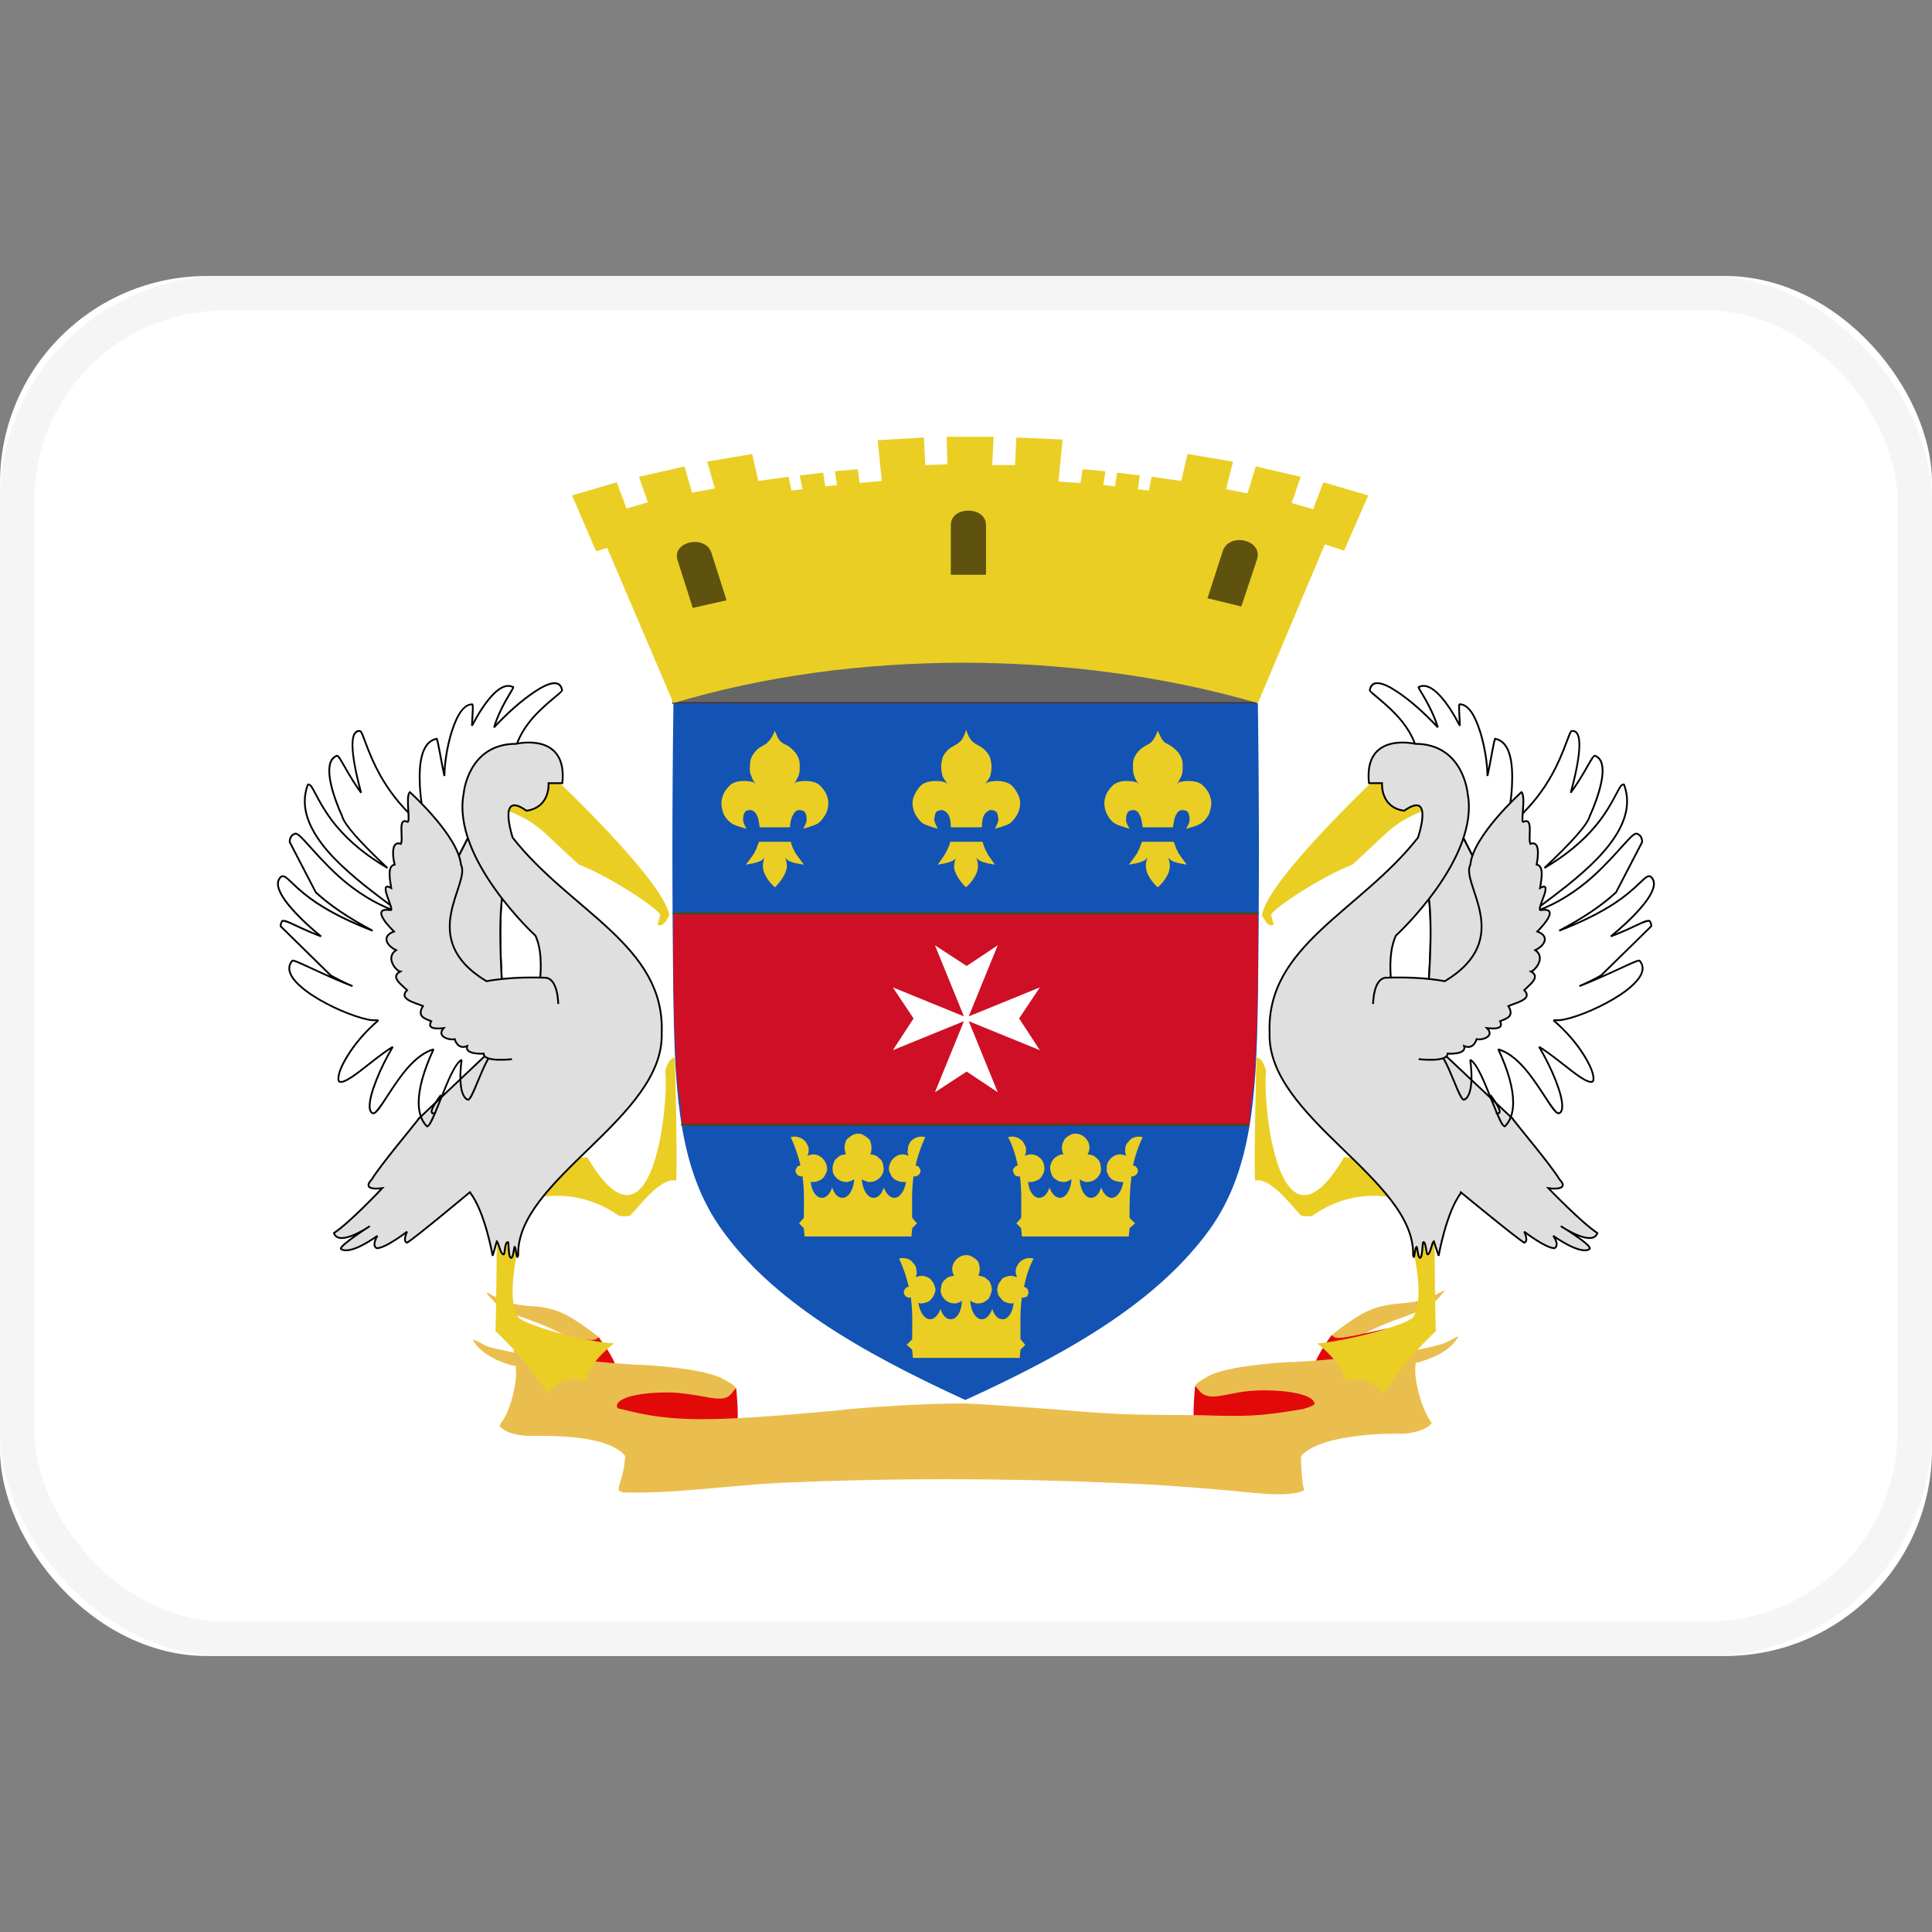 <svg width="28" height="28" viewBox="0 0 28 28" fill="none" xmlns="http://www.w3.org/2000/svg" xmlns:xlink="http://www.w3.org/1999/xlink">
	<rect x="0" y="0" width="28" height="28" fill="#808080" stroke="none"/>
	<desc>
			Created with Pixso.
	</desc>
	<defs>
		<clipPath id="clip136805_947">
			<rect id="Saint Barthelemy" width="28" height="28" transform="translate(28 28) rotate(180)" fill="white" fill-opacity="0"/>
		</clipPath>
	</defs>
	<rect id="Saint Barthelemy" width="28" height="28" transform="translate(28 28) rotate(180)" fill="#FFFFFF" fill-opacity="0"/>
	<g clip-path="url(#clip136805_947)">
		<rect id="Mask Copy" y="4" rx="3" width="28" height="20" fill="#FFFFFF" fill-opacity="1"/>
		<rect id="Mask Copy" x="0.25" y="4.25" rx="3" width="27.5" height="19.5" stroke="#F5F5F5" stroke-opacity="1" stroke-width="0.5"/>
		<path id="Vector" d="M7.06 18.74C7.05 18.75 7.09 18.79 7.13 18.83C7.24 18.96 7.33 19.01 7.68 19.13C7.84 19.19 8.03 19.27 8.1 19.31C8.26 19.38 8.34 19.45 8.44 19.45C8.51 19.45 8.69 19.42 8.7 19.4C8.7 19.39 8.45 19.2 8.33 19.13C8.13 19 7.95 18.94 7.69 18.93C7.44 18.91 7.29 18.87 7.06 18.73C7.06 18.73 7.06 18.74 7.06 18.74Z" fill="#EABE4E" fill-opacity="1" fill-rule="nonzero"/>
		<path id="Vector" d="M8.58 19.42C8.32 19.42 7.44 19.12 7.38 19.29C7.36 19.33 7.39 19.39 7.43 19.42C7.79 19.66 8.46 19.85 8.9 19.83C9 19.83 8.71 19.41 8.67 19.38C8.67 19.38 8.65 19.42 8.58 19.42Z" fill="#E20909" fill-opacity="1" fill-rule="nonzero"/>
		<path id="Vector" d="M9.3 19.78C9.23 19.78 9.02 19.77 8.6 19.73C8.17 19.68 7.78 19.59 7.55 19.49C7.44 19.44 7.4 19.37 7.42 19.42C7.44 19.47 7.48 19.8 7.48 19.92C7.47 20.14 7.38 20.47 7.27 20.61C7.24 20.65 7.24 20.66 7.25 20.68C7.4 20.82 7.68 20.81 7.68 20.81C7.91 20.81 8.86 20.78 9.08 21.13C9.08 21.13 10.59 20.24 10.6 20.22C10.6 20.2 10.64 20.16 10.66 20.14C10.71 20.1 10.49 19.99 10.45 19.97C10.14 19.82 9.3 19.78 9.3 19.78Z" fill="#EABE4E" fill-opacity="1" fill-rule="nonzero"/>
		<path id="Vector" d="M6.88 19.46C6.94 19.56 7.08 19.66 7.25 19.73C7.46 19.81 7.52 19.83 7.5 19.7L7.48 19.61L7.25 19.56C7.09 19.53 7.05 19.51 6.96 19.46C6.93 19.44 6.89 19.43 6.85 19.41C6.85 19.41 6.86 19.43 6.88 19.46Z" fill="#EABE4E" fill-opacity="1" fill-rule="nonzero"/>
		<path id="Vector" d="M20.93 18.7C20.94 18.71 20.9 18.75 20.86 18.8C20.75 18.92 20.66 18.97 20.31 19.1C20.16 19.15 19.96 19.23 19.89 19.27C19.74 19.34 19.65 19.41 19.55 19.41C19.48 19.41 19.3 19.38 19.29 19.36C19.29 19.35 19.54 19.16 19.66 19.09C19.86 18.96 20.04 18.91 20.3 18.89C20.55 18.87 20.7 18.83 20.93 18.7C20.93 18.7 20.93 18.7 20.93 18.7Z" fill="#EABE4E" fill-opacity="1" fill-rule="nonzero"/>
		<path id="Vector" d="M19.4 19.39C19.65 19.39 20.53 19.09 20.6 19.26C20.62 19.29 20.59 19.36 20.54 19.39C20.19 19.63 19.51 19.82 19.08 19.8C18.98 19.8 19.27 19.38 19.3 19.35C19.3 19.35 19.33 19.39 19.4 19.39Z" fill="#E20909" fill-opacity="1" fill-rule="nonzero"/>
		<path id="Vector" d="M18.69 19.74C18.76 19.74 18.97 19.73 19.4 19.69C19.82 19.64 20.21 19.55 20.44 19.45C20.55 19.4 20.59 19.34 20.57 19.38C20.55 19.43 20.51 19.76 20.51 19.88C20.52 20.11 20.62 20.43 20.72 20.58C20.75 20.61 20.75 20.63 20.74 20.64C20.59 20.78 20.31 20.78 20.31 20.78C20.08 20.77 19.05 20.79 18.83 21.14C18.83 21.14 17.4 20.2 17.39 20.18C17.39 20.17 17.35 20.12 17.33 20.1C17.28 20.06 17.51 19.95 17.54 19.93C17.85 19.78 18.69 19.74 18.69 19.74Z" fill="#EABE4E" fill-opacity="1" fill-rule="nonzero"/>
		<path id="Vector" d="M17.32 20.66C17.46 20.69 19.04 20.54 19.05 20.35C19.05 20.21 18.66 20.15 18.33 20.15C18.14 20.15 17.98 20.17 17.85 20.2C17.74 20.22 17.65 20.24 17.56 20.24C17.43 20.23 17.39 20.17 17.36 20.13C17.34 20.11 17.33 20.09 17.32 20.09C17.32 20.09 17.27 20.59 17.32 20.66Z" fill="#E20909" fill-opacity="1" fill-rule="evenodd"/>
		<path id="Vector" d="M10.67 20.69C10.53 20.72 8.95 20.57 8.94 20.38C8.94 20.24 9.33 20.18 9.66 20.18C9.85 20.18 10.01 20.21 10.14 20.23C10.25 20.25 10.34 20.27 10.43 20.27C10.56 20.27 10.6 20.2 10.63 20.16C10.65 20.14 10.66 20.12 10.67 20.12C10.67 20.12 10.72 20.62 10.67 20.69Z" fill="#E20909" fill-opacity="1" fill-rule="evenodd"/>
		<path id="Vector" d="M21.11 19.41C21.04 19.52 20.9 19.62 20.74 19.68C20.53 19.76 20.46 19.79 20.48 19.66L20.51 19.57L20.74 19.52C20.9 19.48 20.94 19.47 21.03 19.42C21.06 19.4 21.1 19.38 21.13 19.37C21.14 19.37 21.13 19.39 21.11 19.41Z" fill="#EABE4E" fill-opacity="1" fill-rule="nonzero"/>
		<path id="Vector" d="M12.89 20.38C12.66 20.39 12.29 20.42 12.05 20.45C10.26 20.61 9.74 20.61 9.04 20.43C8.99 20.42 8.95 20.41 8.94 20.41C8.94 20.41 8.95 20.43 8.96 20.45C9.01 20.52 9.04 20.64 9.06 20.8C9.08 20.99 9.06 21.26 9 21.44C8.95 21.61 8.95 21.6 9.03 21.63C9.76 21.65 10.55 21.53 11.31 21.49C12.89 21.42 14.5 21.42 16.13 21.49C16.66 21.51 17.11 21.54 17.8 21.6C18.15 21.63 18.66 21.71 18.9 21.6C18.9 21.59 18.89 21.55 18.88 21.51C18.85 21.22 18.83 20.84 18.92 20.57C18.94 20.51 19.07 20.34 19.05 20.35C19.01 20.39 18.91 20.41 18.89 20.42C18.25 20.53 18.05 20.53 17.39 20.51C16.72 20.5 16.36 20.52 15.47 20.44C14.95 20.4 14.27 20.35 13.99 20.34C13.73 20.34 13.29 20.35 12.89 20.38Z" fill="#EABE4E" fill-opacity="1" fill-rule="nonzero"/>
		<path id="Vector" d="M18.2 9.59L9.76 9.59L9.76 10.19L18.2 10.19L18.2 9.59Z" fill="#666666" fill-opacity="1" fill-rule="nonzero"/>
		<path id="Vector" d="M9.76 9.59L9.76 10.19L18.2 10.19L18.2 9.59L9.76 9.59Z" stroke="#552200" stroke-opacity="1" stroke-width="0.026"/>
		<path id="Vector" d="M9.76 10.19L8.8 7.94L8.64 7.99L8.29 7.18L8.94 6.99L9.08 7.37L9.39 7.28L9.26 6.91L9.92 6.76L10.03 7.14L10.36 7.08L10.25 6.69L10.9 6.58L10.99 6.97L11.43 6.91L11.47 7.11L11.63 7.09L11.59 6.89L11.93 6.85L11.96 7.05L12.13 7.03L12.1 6.83L12.43 6.8L12.46 7L12.78 6.97L12.72 6.38L13.39 6.34L13.41 6.74L13.73 6.73L13.72 6.33L14.4 6.33L14.38 6.74L14.71 6.74L14.73 6.34L15.4 6.37L15.34 6.98L15.66 7L15.69 6.8L16.02 6.83L15.99 7.03L16.16 7.05L16.19 6.85L16.52 6.89L16.49 7.09L16.65 7.11L16.69 6.91L17.12 6.97L17.21 6.58L17.87 6.69L17.77 7.09L18.08 7.15L18.2 6.76L18.85 6.91L18.72 7.29L19.03 7.38L19.18 6.99L19.83 7.18L19.48 7.98L19.2 7.89L18.23 10.19C15.54 9.41 12.35 9.41 9.76 10.19Z" fill="#EACE24" fill-opacity="1" fill-rule="nonzero"/>
		<path id="Vector" d="M13.78 8.33L13.78 7.61C13.78 7.33 14.29 7.33 14.29 7.61L14.29 8.33L13.78 8.33Z" fill="#5E520E" fill-opacity="1" fill-rule="nonzero"/>
		<path id="Vector" d="M10.04 8.81L9.82 8.12C9.73 7.85 10.22 7.74 10.31 8.01L10.53 8.7L10.04 8.81Z" fill="#5E520E" fill-opacity="1" fill-rule="nonzero"/>
		<path id="Vector" d="M17.5 8.67L17.72 7.99C17.81 7.71 18.3 7.82 18.22 8.1L17.99 8.79L17.5 8.67Z" fill="#5E520E" fill-opacity="1" fill-rule="nonzero"/>
		<path id="Vector" d="M9.76 10.19C9.74 11.63 9.74 13.06 9.76 14.5C9.78 15.89 9.85 16.97 10.46 17.82C11.19 18.84 12.42 19.57 13.99 20.29C15.57 19.57 16.79 18.84 17.53 17.82C18.14 16.97 18.21 15.89 18.23 14.5C18.25 13.06 18.25 11.63 18.23 10.19L9.76 10.19Z" fill="#1353B4" fill-opacity="1" fill-rule="nonzero"/>
		<path id="Vector" d="M18.11 16.3C18.11 15.94 18.19 15.77 18.19 15.41C18.23 14.69 18.24 13.97 18.23 13.25L9.76 13.25C9.75 13.97 9.76 14.68 9.8 15.41C9.8 15.77 9.88 15.94 9.88 16.3L18.11 16.3Z" fill="#CE0F25" fill-opacity="1" fill-rule="nonzero"/>
		<path id="Vector" d="M9.75 13.24L18.24 13.24M9.87 16.3L18.11 16.3" stroke="#554400" stroke-opacity="1" stroke-width="0.026"/>
		<path id="Vector" d="M12.94 15.22L13.97 14.8L13.55 15.83L14.01 15.53L14.46 15.83L14.04 14.8L15.07 15.22L14.77 14.76L15.07 14.31L14.04 14.73L14.46 13.7L14.01 14L13.55 13.7L13.97 14.73L12.94 14.31L13.24 14.76L12.94 15.22Z" fill="#FFFFFF" fill-opacity="1" fill-rule="nonzero"/>
		<path id="Vector" d="M20.79 18C20.8 19.24 20.81 19.29 20.81 19.29C20.26 19.82 20.2 20.02 20.04 20.19C19.83 19.89 19.5 20.01 19.5 20.01C19.43 19.72 19.09 19.47 19.09 19.47C19.57 19.43 20.41 19.19 20.48 19.09C20.7 18.76 20.39 17.76 20.39 17.76L20.79 18Z" fill="#EACE24" fill-opacity="1" fill-rule="nonzero"/>
		<path id="Vector" d="M19.59 19.95L20.13 19.53L19.49 19.92L19.59 19.95Z" fill="#EACE24" fill-opacity="1" fill-rule="nonzero"/>
		<path id="Vector" d="M20.39 17.41C20.39 17.41 19.71 17.13 19.02 17.62C18.97 17.63 18.91 17.63 18.86 17.62C18.72 17.48 18.42 17.06 18.19 17.11C18.17 16.75 18.21 15.33 18.21 15.33C18.31 15.33 18.35 15.53 18.35 15.53C18.29 15.93 18.52 18.4 19.48 16.77L20.16 16.84L20.39 17.41Z" fill="#EACE24" fill-opacity="1" fill-rule="nonzero"/>
		<path id="Vector" d="M20.76 11.7C20.18 11.91 20.17 12.02 19.6 12.53C19.14 12.71 18.46 13.16 18.42 13.26L18.46 13.4C18.37 13.46 18.29 13.26 18.29 13.26C18.37 12.75 19.98 11.24 19.98 11.24L20.69 11.39L20.76 11.7Z" fill="#EACE24" fill-opacity="1" fill-rule="nonzero"/>
		<mask id="mask_136805_890" fill="white">
			<path id="Union" d="M20.553 11.058C20.559 10.596 20.141 10.254 19.947 10.096C19.889 10.048 19.852 10.017 19.852 10.005C19.907 9.67 20.538 10.221 20.837 10.541C20.772 10.32 20.663 10.142 20.603 10.043C20.572 9.991 20.553 9.961 20.561 9.957C20.761 9.857 21.005 10.226 21.158 10.518C21.157 10.505 21.157 10.493 21.156 10.481L21.156 10.481C21.147 10.323 21.14 10.207 21.154 10.207C21.407 10.207 21.558 10.914 21.557 11.246C21.617 10.979 21.644 10.751 21.668 10.706C22.069 10.784 21.863 11.783 21.863 11.783C21.855 11.861 21.333 12.484 21.333 12.484L21.193 12.135C21.183 12.145 21.177 12.149 21.177 12.149L21.121 11.516L20.925 11.136C20.917 11.151 20.912 11.159 20.912 11.159L20.553 11.058Z" clip-rule="evenodd" fill="" fill-opacity="1" fill-rule="evenodd"/>
		</mask>
		<path id="Union" d="M20.553 11.058C20.559 10.596 20.141 10.254 19.947 10.096C19.889 10.048 19.852 10.017 19.852 10.005C19.907 9.67 20.538 10.221 20.837 10.541C20.772 10.32 20.663 10.142 20.603 10.043C20.572 9.991 20.553 9.961 20.561 9.957C20.761 9.857 21.005 10.226 21.158 10.518C21.157 10.505 21.157 10.493 21.156 10.481L21.156 10.481C21.147 10.323 21.14 10.207 21.154 10.207C21.407 10.207 21.558 10.914 21.557 11.246C21.617 10.979 21.644 10.751 21.668 10.706C22.069 10.784 21.863 11.783 21.863 11.783C21.855 11.861 21.333 12.484 21.333 12.484L21.193 12.135C21.183 12.145 21.177 12.149 21.177 12.149L21.121 11.516L20.925 11.136C20.917 11.151 20.912 11.159 20.912 11.159L20.553 11.058Z" clip-rule="evenodd" fill="#DFDFDF" fill-opacity="1" fill-rule="evenodd" mask="url(#mask_136805_890)"/>
		<path id="Union" d="M20.566 11.058Q20.57 10.754 20.335 10.455Q20.206 10.291 19.956 10.086Q19.864 10.011 19.864 10.005L19.852 10.005L19.864 10.007Q19.882 9.901 19.985 9.915Q20.082 9.928 20.246 10.038Q20.525 10.226 20.828 10.55L20.85 10.537Q20.784 10.315 20.614 10.036L20.614 10.036Q20.586 9.99 20.579 9.976Q20.574 9.966 20.572 9.961L20.572 9.961Q20.572 9.966 20.567 9.969Q20.692 9.906 20.867 10.099Q21.001 10.247 21.146 10.524L21.171 10.517L21.169 10.48L21.169 10.48Q21.16 10.333 21.159 10.285Q21.159 10.247 21.16 10.229Q21.161 10.22 21.162 10.216L21.162 10.216Q21.159 10.22 21.154 10.22Q21.316 10.22 21.438 10.606Q21.488 10.763 21.517 10.946Q21.544 11.116 21.544 11.246L21.57 11.249Q21.597 11.125 21.635 10.918Q21.668 10.735 21.68 10.713L21.668 10.706L21.666 10.719Q21.906 10.766 21.903 11.274Q21.902 11.532 21.851 11.78L21.851 11.781L21.85 11.781Q21.846 11.826 21.586 12.154Q21.454 12.32 21.323 12.476L21.323 12.476L21.333 12.484L21.345 12.48L21.198 12.112L21.184 12.126Q21.174 12.135 21.17 12.139L21.177 12.149L21.19 12.148L21.134 11.512L20.936 11.13L20.914 11.13Q20.906 11.144 20.901 11.152L20.912 11.159L20.916 11.147L20.557 11.045L20.553 11.058L20.566 11.058ZM20.541 11.067L20.918 11.174L20.923 11.166Q20.929 11.157 20.936 11.141L20.925 11.136L20.914 11.141L21.11 11.522L21.121 11.516L21.108 11.517L21.164 12.15L21.184 12.16Q21.191 12.155 21.202 12.144L21.193 12.135L21.181 12.139L21.321 12.489L21.343 12.493L21.343 12.493Q21.474 12.336 21.606 12.17Q21.871 11.836 21.876 11.784L21.863 11.783L21.876 11.785Q21.928 11.534 21.929 11.274Q21.932 10.744 21.671 10.694L21.662 10.692L21.657 10.7Q21.643 10.726 21.609 10.913Q21.572 11.12 21.545 11.243L21.557 11.246L21.57 11.246Q21.57 11.114 21.543 10.942Q21.513 10.757 21.463 10.598Q21.335 10.194 21.154 10.194Q21.137 10.194 21.134 10.227Q21.133 10.246 21.134 10.285Q21.135 10.334 21.143 10.482L21.143 10.482L21.145 10.518L21.158 10.518L21.169 10.512Q21.022 10.232 20.886 10.082Q20.698 9.874 20.555 9.946Q20.543 9.952 20.547 9.969Q20.55 9.976 20.556 9.988Q20.564 10.003 20.592 10.049L20.592 10.049Q20.76 10.326 20.825 10.544L20.837 10.541L20.847 10.532Q20.542 10.206 20.26 10.017Q20.091 9.903 19.988 9.89Q19.86 9.872 19.839 10.003L19.839 10.004L19.839 10.005Q19.839 10.024 19.939 10.106Q20.188 10.309 20.315 10.471Q20.544 10.762 20.541 11.057L20.541 11.067Z" fill="#000000" fill-opacity="1" fill-rule="nonzero"/>
		<path id="Vector" d="M20.7 14.32C20.7 14.32 20.81 12.96 20.63 12.76L21.14 12.01L21.8 13.31L21.2 14.4L20.7 14.32Z" fill="#FFFFFF" fill-opacity="1" fill-rule="nonzero"/>
		<path id="Vector" d="M20.63 12.76L21.14 12.01L21.8 13.31L21.2 14.4L20.7 14.32C20.7 14.32 20.81 12.96 20.63 12.76Z" stroke="#000000" stroke-opacity="1" stroke-width="0.026"/>
		<path id="Vector" d="M20.7 14.32C20.7 14.32 20.81 12.96 20.63 12.76L21.14 12.01L21.8 13.31L21.2 14.4L20.7 14.32Z" fill="#DFDFDF" fill-opacity="1" fill-rule="nonzero"/>
		<path id="Vector" d="M20.63 12.76L21.14 12.01L21.8 13.31L21.2 14.4L20.7 14.32C20.7 14.32 20.81 12.96 20.63 12.76Z" stroke="#000000" stroke-opacity="1" stroke-width="0.026"/>
		<path id="Vector" d="M21.18 17.28C20.96 17.56 20.85 18.2 20.85 18.2L20.78 17.99C20.75 18.01 20.73 18.18 20.69 18.18C20.67 18.18 20.67 18.01 20.63 18C20.61 18 20.62 18.23 20.58 18.23C20.55 18.23 20.54 18.06 20.53 18.07C20.5 18.09 20.5 18.29 20.48 18.19C20.51 17.09 18.36 16.2 18.4 14.97C18.35 13.7 19.71 13.21 20.55 12.14C20.55 12.14 20.79 11.44 20.35 11.75C20 11.7 20.03 11.35 20.03 11.35L19.84 11.35C19.76 10.6 20.51 10.78 20.51 10.78C21.21 10.78 21.27 11.5 21.27 11.5C21.45 12.44 20.23 13.56 20.23 13.56C20.05 13.95 20.23 14.62 20.23 14.62L21.93 16.22" fill="#DFDFDF" fill-opacity="1" fill-rule="nonzero"/>
		<path id="Vector" d="M21.18 17.28C20.96 17.56 20.85 18.2 20.85 18.2L20.78 17.99C20.75 18.01 20.73 18.18 20.69 18.18C20.67 18.18 20.67 18.01 20.63 18C20.61 18 20.62 18.23 20.58 18.23C20.55 18.23 20.54 18.06 20.53 18.07C20.5 18.09 20.5 18.29 20.48 18.19C20.51 17.09 18.36 16.2 18.4 14.97C18.35 13.7 19.71 13.21 20.55 12.14C20.55 12.14 20.79 11.44 20.35 11.75C20 11.7 20.03 11.35 20.03 11.35L19.84 11.35C19.76 10.6 20.51 10.78 20.51 10.78C21.21 10.78 21.27 11.5 21.27 11.5C21.45 12.44 20.23 13.56 20.23 13.56C20.05 13.95 20.23 14.62 20.23 14.62L21.93 16.22" stroke="#000000" stroke-opacity="1" stroke-width="0.026"/>
		<path id="Vector" d="M21.91 16.2C22 16.32 22.48 16.89 22.6 17.09C22.77 17.27 22.44 17.22 22.44 17.22C22.44 17.22 22.92 17.72 23.15 17.87C23.08 18.08 22.62 17.77 22.62 17.77C22.62 17.77 23.07 18.04 23.04 18.1C22.91 18.2 22.51 17.91 22.51 17.91C22.51 17.91 22.61 18.04 22.53 18.09C22.4 18.09 22.09 17.85 22.09 17.85C22.09 17.85 22.16 17.99 22.09 18.01C21.96 17.93 21.16 17.27 21.16 17.27" fill="#DFDFDF" fill-opacity="1" fill-rule="nonzero"/>
		<path id="Vector" d="M21.91 16.2C22 16.32 22.48 16.89 22.6 17.09C22.77 17.27 22.44 17.22 22.44 17.22C22.44 17.22 22.92 17.72 23.15 17.87C23.08 18.08 22.62 17.77 22.62 17.77C22.62 17.77 23.07 18.04 23.04 18.1C22.91 18.2 22.51 17.91 22.51 17.91C22.51 17.91 22.61 18.04 22.53 18.09C22.4 18.09 22.09 17.85 22.09 17.85C22.09 17.85 22.16 17.99 22.09 18.01C21.96 17.93 21.16 17.27 21.16 17.27" stroke="#000000" stroke-opacity="1" stroke-width="0.026"/>
		<path id="Vector" d="M21.6 15.87C21.6 15.87 21.84 16.18 21.68 16.13" stroke="#000000" stroke-opacity="1" stroke-width="0.026"/>
		<mask id="mask_136805_900" fill="white">
			<path id="Union" d="M22.782 10.593C22.715 10.599 22.633 11.261 22.015 11.84L21.965 12.205C21.95 12.214 21.935 12.222 21.921 12.23L21.955 12.276L21.943 12.358L21.989 12.322L22.263 12.69C22.263 12.69 22.272 12.682 22.288 12.667L22.169 13.246C22.177 13.241 22.184 13.236 22.191 13.23L22.181 13.656L22.124 13.916C22.11 13.919 22.095 13.922 22.08 13.925L21.928 14.503L21.623 14.813L21.569 14.823C21.569 14.823 21.579 14.829 21.598 14.838L21.591 14.846L21.61 14.845C21.611 14.846 21.613 14.847 21.615 14.848L21.408 14.95L21.425 14.964L21.155 14.851C21.155 14.851 21.19 14.969 21.226 15.093L20.791 15.216C20.967 15.254 21.122 15.894 21.21 15.938C21.25 15.934 21.326 15.866 21.326 15.608C21.326 15.54 21.321 15.458 21.308 15.36C21.408 15.412 21.524 15.705 21.622 15.955C21.703 16.16 21.772 16.335 21.812 16.323C21.896 16.236 21.93 16.115 21.93 15.979C21.93 15.737 21.825 15.445 21.715 15.207C22.002 15.289 22.232 15.647 22.39 15.893C22.48 16.033 22.547 16.137 22.588 16.135C22.625 16.127 22.641 16.09 22.641 16.031C22.641 15.856 22.497 15.494 22.306 15.172C22.398 15.222 22.519 15.318 22.64 15.413C22.823 15.558 23.004 15.701 23.074 15.678C23.087 15.673 23.094 15.658 23.094 15.633C23.094 15.506 22.92 15.137 22.515 14.787L22.55 14.785C22.793 14.81 23.806 14.364 23.806 14.033C23.806 13.995 23.793 13.959 23.764 13.925C23.757 13.907 23.648 13.957 23.482 14.034C23.324 14.108 23.114 14.206 22.889 14.291C22.998 14.245 23.106 14.193 23.206 14.135L23.932 13.423C23.932 13.395 23.924 13.37 23.907 13.346C23.87 13.338 23.82 13.361 23.723 13.408C23.639 13.447 23.52 13.504 23.345 13.571C23.472 13.468 23.97 13.046 23.97 12.808C23.97 12.765 23.954 12.729 23.918 12.701C23.875 12.689 23.84 12.723 23.771 12.79C23.631 12.926 23.354 13.196 22.597 13.488C22.853 13.353 23.178 13.158 23.421 12.932L23.799 12.204C23.799 12.147 23.777 12.103 23.724 12.083C23.686 12.068 23.611 12.152 23.495 12.283C23.254 12.554 22.835 13.025 22.191 13.23C22.215 13.212 22.239 13.195 22.263 13.177C22.847 12.743 23.581 12.198 23.581 11.614C23.581 11.534 23.567 11.453 23.537 11.371C23.501 11.358 23.473 11.411 23.423 11.509C23.31 11.727 23.083 12.168 22.384 12.579C22.593 12.382 23.004 11.98 23.041 11.824C23.041 11.824 23.226 11.432 23.226 11.17C23.226 11.067 23.198 10.985 23.118 10.953C23.097 10.945 23.066 11.001 23.012 11.096C22.957 11.194 22.879 11.333 22.765 11.489C22.823 11.276 22.89 10.987 22.89 10.796C22.89 10.671 22.861 10.587 22.782 10.593Z" clip-rule="evenodd" fill="" fill-opacity="1" fill-rule="evenodd"/>
		</mask>
		<path id="Union" d="M22.782 10.593C22.715 10.599 22.633 11.261 22.015 11.84L21.965 12.205C21.95 12.214 21.935 12.222 21.921 12.23L21.955 12.276L21.943 12.358L21.989 12.322L22.263 12.69C22.263 12.69 22.272 12.682 22.288 12.667L22.169 13.246C22.177 13.241 22.184 13.236 22.191 13.23L22.181 13.656L22.124 13.916C22.11 13.919 22.095 13.922 22.08 13.925L21.928 14.503L21.623 14.813L21.569 14.823C21.569 14.823 21.579 14.829 21.598 14.838L21.591 14.846L21.61 14.845C21.611 14.846 21.613 14.847 21.615 14.848L21.408 14.95L21.425 14.964L21.155 14.851C21.155 14.851 21.19 14.969 21.226 15.093L20.791 15.216C20.967 15.254 21.122 15.894 21.21 15.938C21.25 15.934 21.326 15.866 21.326 15.608C21.326 15.54 21.321 15.458 21.308 15.36C21.408 15.412 21.524 15.705 21.622 15.955C21.703 16.16 21.772 16.335 21.812 16.323C21.896 16.236 21.93 16.115 21.93 15.979C21.93 15.737 21.825 15.445 21.715 15.207C22.002 15.289 22.232 15.647 22.39 15.893C22.48 16.033 22.547 16.137 22.588 16.135C22.625 16.127 22.641 16.09 22.641 16.031C22.641 15.856 22.497 15.494 22.306 15.172C22.398 15.222 22.519 15.318 22.64 15.413C22.823 15.558 23.004 15.701 23.074 15.678C23.087 15.673 23.094 15.658 23.094 15.633C23.094 15.506 22.92 15.137 22.515 14.787L22.55 14.785C22.793 14.81 23.806 14.364 23.806 14.033C23.806 13.995 23.793 13.959 23.764 13.925C23.757 13.907 23.648 13.957 23.482 14.034C23.324 14.108 23.114 14.206 22.889 14.291C22.998 14.245 23.106 14.193 23.206 14.135L23.932 13.423C23.932 13.395 23.924 13.37 23.907 13.346C23.87 13.338 23.82 13.361 23.723 13.408C23.639 13.447 23.52 13.504 23.345 13.571C23.472 13.468 23.97 13.046 23.97 12.808C23.97 12.765 23.954 12.729 23.918 12.701C23.875 12.689 23.84 12.723 23.771 12.79C23.631 12.926 23.354 13.196 22.597 13.488C22.853 13.353 23.178 13.158 23.421 12.932L23.799 12.204C23.799 12.147 23.777 12.103 23.724 12.083C23.686 12.068 23.611 12.152 23.495 12.283C23.254 12.554 22.835 13.025 22.191 13.23C22.215 13.212 22.239 13.195 22.263 13.177C22.847 12.743 23.581 12.198 23.581 11.614C23.581 11.534 23.567 11.453 23.537 11.371C23.501 11.358 23.473 11.411 23.423 11.509C23.31 11.727 23.083 12.168 22.384 12.579C22.593 12.382 23.004 11.98 23.041 11.824C23.041 11.824 23.226 11.432 23.226 11.17C23.226 11.067 23.198 10.985 23.118 10.953C23.097 10.945 23.066 11.001 23.012 11.096C22.957 11.194 22.879 11.333 22.765 11.489C22.823 11.276 22.89 10.987 22.89 10.796C22.89 10.671 22.861 10.587 22.782 10.593Z" clip-rule="evenodd" fill="#DFDFDF" fill-opacity="1" fill-rule="evenodd" mask="url(#mask_136805_900)"/>
		<path id="Union" d="M22.78 10.581Q22.76 10.582 22.739 10.628Q22.727 10.654 22.697 10.736Q22.592 11.021 22.485 11.214Q22.292 11.562 22.006 11.83L22.003 11.833L21.952 12.204L21.965 12.205L21.958 12.194Q21.936 12.207 21.914 12.219L21.901 12.226L21.944 12.284L21.955 12.276L21.942 12.274L21.931 12.356L21.951 12.368L21.997 12.332L21.989 12.322L21.979 12.329L22.262 12.709L22.297 12.677L22.288 12.667L22.276 12.665L22.157 13.244L22.177 13.257L22.199 13.24L22.191 13.23L22.178 13.23L22.168 13.655L22.181 13.656L22.169 13.653L22.112 13.913L22.124 13.916L22.122 13.903L22.07 13.914L21.916 14.5L21.928 14.503L21.919 14.494L21.614 14.804L21.623 14.813L21.621 14.8L21.566 14.81L21.563 14.834L21.592 14.85L21.598 14.838L21.589 14.829L21.582 14.837L21.592 14.859L21.61 14.857L21.61 14.845L21.604 14.856L21.609 14.859L21.615 14.848L21.609 14.836L21.385 14.947L21.417 14.974L21.425 14.964L21.43 14.953L21.16 14.839L21.143 14.854L21.214 15.096L21.226 15.093L21.223 15.08L20.787 15.203L20.788 15.228Q20.852 15.242 20.931 15.387Q20.979 15.475 21.064 15.683Q21.115 15.809 21.138 15.856Q21.177 15.936 21.204 15.95L21.207 15.951L21.211 15.951Q21.26 15.946 21.295 15.874Q21.339 15.782 21.339 15.608Q21.339 15.498 21.321 15.358L21.308 15.36L21.302 15.371Q21.365 15.404 21.454 15.589Q21.508 15.7 21.61 15.96L21.61 15.96Q21.688 16.158 21.721 16.226Q21.778 16.347 21.815 16.335L21.819 16.334L21.821 16.332Q21.943 16.207 21.943 15.979Q21.943 15.669 21.727 15.202L21.715 15.207L21.711 15.22Q21.896 15.273 22.091 15.497Q22.204 15.627 22.379 15.9L22.379 15.9Q22.464 16.032 22.497 16.075Q22.554 16.15 22.589 16.148L22.59 16.148L22.591 16.148Q22.654 16.134 22.654 16.031Q22.654 15.899 22.557 15.652Q22.462 15.411 22.317 15.165L22.306 15.172L22.3 15.183Q22.391 15.233 22.632 15.423Q22.815 15.568 22.892 15.619Q23.026 15.707 23.078 15.69Q23.107 15.681 23.107 15.633Q23.107 15.512 22.967 15.287Q22.799 15.016 22.523 14.778L22.515 14.787L22.516 14.8L22.551 14.798L22.55 14.785L22.549 14.798Q22.643 14.808 22.853 14.737Q23.062 14.666 23.275 14.554Q23.511 14.43 23.652 14.303Q23.819 14.155 23.819 14.033Q23.819 13.97 23.773 13.916L23.764 13.925L23.776 13.921Q23.769 13.903 23.737 13.911Q23.717 13.916 23.678 13.932Q23.629 13.952 23.477 14.023L23.477 14.023L23.477 14.023Q23.109 14.194 22.885 14.28L22.889 14.291L22.894 14.303Q23.071 14.228 23.213 14.146L23.214 14.145L23.945 13.428L23.945 13.423Q23.945 13.376 23.917 13.339L23.914 13.335L23.91 13.334Q23.881 13.327 23.833 13.344Q23.803 13.355 23.717 13.396L23.717 13.396Q23.515 13.492 23.341 13.559L23.345 13.571L23.354 13.581Q23.558 13.414 23.715 13.249Q23.983 12.965 23.983 12.808Q23.983 12.734 23.925 12.69L23.924 12.689L23.921 12.688Q23.886 12.679 23.847 12.706Q23.823 12.722 23.762 12.781Q23.589 12.95 23.408 13.07Q23.083 13.287 22.593 13.476L22.597 13.488L22.603 13.499Q23.127 13.223 23.43 12.942L23.431 12.94L23.812 12.208L23.812 12.204Q23.812 12.102 23.729 12.071Q23.695 12.058 23.63 12.119Q23.592 12.155 23.486 12.274Q23.201 12.595 22.986 12.771Q22.605 13.085 22.188 13.218L22.191 13.23L22.199 13.24L22.271 13.187Q22.572 12.963 22.723 12.842Q22.98 12.636 23.15 12.461Q23.594 12.005 23.594 11.614Q23.594 11.488 23.549 11.367L23.547 11.361L23.541 11.359Q23.508 11.347 23.475 11.391Q23.457 11.416 23.412 11.503L23.412 11.503Q23.271 11.776 23.113 11.963Q22.83 12.302 22.377 12.568L22.384 12.579L22.392 12.588Q23.011 12.007 23.053 11.827L23.041 11.824L23.053 11.83Q23.099 11.731 23.146 11.6Q23.239 11.336 23.239 11.17Q23.239 10.987 23.123 10.941L23.123 10.941L23.122 10.941Q23.099 10.932 23.067 10.979Q23.049 11.004 23.001 11.09Q22.869 11.326 22.754 11.481L22.765 11.489L22.777 11.492Q22.902 11.03 22.902 10.796Q22.902 10.693 22.877 10.64Q22.846 10.575 22.781 10.581L22.78 10.581ZM22.783 10.606Q22.831 10.602 22.854 10.651Q22.877 10.699 22.877 10.796Q22.877 11.027 22.752 11.485L22.775 11.496Q22.89 11.34 23.023 11.103Q23.103 10.961 23.114 10.965L23.118 10.953L23.113 10.965Q23.213 11.005 23.213 11.17Q23.213 11.332 23.121 11.591Q23.075 11.722 23.029 11.819L23.029 11.82L23.028 11.822Q22.988 11.993 22.375 12.569L22.39 12.59Q22.847 12.322 23.133 11.98Q23.293 11.79 23.434 11.515L23.434 11.515Q23.479 11.429 23.496 11.406Q23.517 11.378 23.533 11.383L23.537 11.371L23.525 11.376Q23.568 11.493 23.568 11.614Q23.568 11.994 23.132 12.443Q22.962 12.617 22.707 12.822Q22.556 12.943 22.256 13.166L22.184 13.22L22.195 13.242Q22.618 13.108 23.003 12.791Q23.219 12.613 23.505 12.291Q23.61 12.173 23.648 12.138Q23.701 12.088 23.72 12.095Q23.786 12.12 23.786 12.204L23.799 12.204L23.787 12.199L23.41 12.926L23.421 12.932L23.412 12.923Q23.112 13.202 22.591 13.477L22.602 13.5Q23.095 13.31 23.423 13.091Q23.605 12.97 23.78 12.8Q23.84 12.742 23.861 12.727Q23.891 12.707 23.914 12.713L23.918 12.701L23.91 12.711Q23.957 12.747 23.957 12.808Q23.957 12.955 23.696 13.231Q23.54 13.395 23.337 13.561L23.35 13.583Q23.526 13.516 23.728 13.419L23.728 13.419Q23.872 13.351 23.904 13.359L23.907 13.346L23.896 13.354Q23.919 13.384 23.919 13.423L23.932 13.423L23.923 13.414L23.197 14.126L23.206 14.135L23.2 14.124Q23.059 14.205 22.884 14.28L22.894 14.304Q23.119 14.217 23.487 14.046L23.487 14.046L23.487 14.046Q23.639 13.976 23.688 13.956Q23.725 13.941 23.743 13.936Q23.752 13.934 23.756 13.934Q23.753 13.934 23.751 13.929L23.752 13.931L23.754 13.933Q23.793 13.979 23.793 14.033Q23.793 14.144 23.635 14.284Q23.496 14.408 23.263 14.531Q23.052 14.643 22.845 14.713Q22.64 14.781 22.552 14.772L22.55 14.772L22.514 14.774L22.506 14.797Q22.779 15.033 22.945 15.301Q23.081 15.519 23.081 15.633Q23.081 15.662 23.07 15.665Q23.029 15.679 22.907 15.598Q22.83 15.547 22.648 15.403Q22.405 15.212 22.312 15.161L22.295 15.178Q22.439 15.422 22.533 15.661Q22.628 15.903 22.628 16.031Q22.628 16.113 22.586 16.122L22.588 16.135L22.588 16.122Q22.554 16.124 22.401 15.886L22.401 15.886Q22.224 15.611 22.11 15.48Q21.911 15.25 21.718 15.195L21.703 15.213Q21.917 15.674 21.917 15.979Q21.917 16.197 21.802 16.314L21.812 16.323L21.808 16.311Q21.78 16.32 21.634 15.95L21.634 15.95Q21.531 15.689 21.477 15.578Q21.384 15.385 21.314 15.348L21.295 15.362Q21.313 15.5 21.313 15.608Q21.313 15.777 21.272 15.863Q21.243 15.922 21.209 15.925L21.21 15.938L21.215 15.927Q21.185 15.911 21.088 15.673Q21.002 15.463 20.954 15.375Q20.869 15.22 20.793 15.203L20.791 15.216L20.794 15.228L21.242 15.101L21.168 14.847L21.155 14.851L21.15 14.863L21.421 14.976L21.434 14.955L21.417 14.94L21.408 14.95L21.414 14.961L21.621 14.859L21.621 14.836L21.612 14.832L21.59 14.833L21.591 14.846L21.6 14.855L21.619 14.835L21.575 14.812L21.569 14.823L21.571 14.836L21.63 14.825L21.94 14.51L22.092 13.929L22.08 13.925L22.083 13.938L22.135 13.927L22.194 13.657L22.204 13.23L22.184 13.22L22.162 13.236L22.169 13.246L22.182 13.249L22.301 12.67L22.28 12.658L22.255 12.681L22.263 12.69L22.274 12.682L21.991 12.303L21.935 12.348L21.943 12.358L21.956 12.36L21.968 12.273L21.931 12.222L21.921 12.23L21.927 12.241Q21.949 12.229 21.971 12.216L21.977 12.213L22.028 11.841L22.015 11.84L22.024 11.849Q22.312 11.579 22.507 11.227Q22.616 11.032 22.721 10.745Q22.772 10.607 22.783 10.606L22.783 10.606Z" fill="#000000" fill-opacity="1" fill-rule="nonzero"/>
		<path id="Vector" d="M19.9 14.55C19.9 14.55 19.9 14.19 20.08 14.17C20.37 14.16 20.66 14.17 20.94 14.22C21.97 13.6 21.16 12.81 21.31 12.53C21.35 12.11 22.05 11.48 22.05 11.48C22.12 11.54 22.03 11.94 22.08 11.91C22.23 11.84 22.14 12.15 22.18 12.23C22.31 12.18 22.3 12.38 22.27 12.53C22.38 12.55 22.34 12.74 22.32 12.87C22.53 12.75 22.25 13.2 22.33 13.19C22.65 13.14 22.28 13.5 22.28 13.5C22.47 13.57 22.38 13.71 22.25 13.77C22.41 13.88 22.24 14.07 22.19 14.08C22.33 14.16 22.17 14.27 22.09 14.35C22.22 14.48 21.98 14.53 21.86 14.58C21.95 14.73 21.84 14.76 21.74 14.8C21.8 14.92 21.65 14.91 21.55 14.9C21.67 15.02 21.48 15.08 21.4 15.06C21.4 15.06 21.36 15.22 21.22 15.16C21.26 15.29 20.98 15.27 20.98 15.27C20.98 15.4 20.56 15.35 20.56 15.35" fill="#DFDFDF" fill-opacity="1" fill-rule="nonzero"/>
		<path id="Vector" d="M19.9 14.55C19.9 14.55 19.9 14.19 20.08 14.17C20.37 14.16 20.66 14.17 20.94 14.22C21.97 13.6 21.16 12.81 21.31 12.53C21.35 12.11 22.05 11.48 22.05 11.48C22.12 11.54 22.03 11.94 22.08 11.91C22.23 11.84 22.14 12.15 22.18 12.23C22.31 12.18 22.3 12.38 22.27 12.53C22.38 12.55 22.34 12.74 22.32 12.87C22.53 12.75 22.25 13.2 22.33 13.19C22.65 13.14 22.28 13.5 22.28 13.5C22.47 13.57 22.38 13.71 22.25 13.77C22.41 13.88 22.24 14.07 22.19 14.08C22.33 14.16 22.17 14.27 22.09 14.35C22.22 14.48 21.98 14.53 21.86 14.58C21.95 14.73 21.84 14.76 21.74 14.8C21.8 14.92 21.65 14.91 21.55 14.9C21.67 15.02 21.48 15.08 21.4 15.06C21.4 15.06 21.36 15.22 21.22 15.16C21.26 15.29 20.98 15.27 20.98 15.27C20.98 15.4 20.56 15.35 20.56 15.35" stroke="#000000" stroke-opacity="1" stroke-width="0.026"/>
		<path id="Vector" d="M7.2 18C7.19 19.24 7.18 19.29 7.18 19.29C7.73 19.82 7.79 20.02 7.95 20.19C8.16 19.89 8.49 20.01 8.49 20.01C8.55 19.72 8.9 19.47 8.9 19.47C8.42 19.44 7.58 19.19 7.51 19.09C7.29 18.76 7.59 17.76 7.59 17.76L7.2 18Z" fill="#EACE24" fill-opacity="1" fill-rule="nonzero"/>
		<path id="Vector" d="M8.4 19.95L7.86 19.54L8.5 19.92L8.4 19.95Z" fill="#EACE24" fill-opacity="1" fill-rule="nonzero"/>
		<path id="Vector" d="M7.6 17.41C7.6 17.41 8.27 17.13 8.97 17.62C9.02 17.63 9.08 17.63 9.13 17.62C9.27 17.48 9.57 17.06 9.8 17.11C9.82 16.75 9.78 15.33 9.78 15.33C9.68 15.33 9.64 15.53 9.64 15.53C9.7 15.93 9.47 18.4 8.51 16.77L7.83 16.84L7.6 17.41Z" fill="#EACE24" fill-opacity="1" fill-rule="nonzero"/>
		<path id="Vector" d="M7.23 11.7C7.81 11.91 7.82 12.02 8.39 12.53C8.85 12.71 9.53 13.16 9.57 13.26L9.53 13.4C9.62 13.46 9.7 13.26 9.7 13.26C9.61 12.75 8 11.24 8 11.24L7.29 11.39L7.23 11.7Z" fill="#EACE24" fill-opacity="1" fill-rule="nonzero"/>
		<mask id="mask_136805_918" fill="white">
			<path id="Union" d="M7.445 11.058C7.439 10.596 7.857 10.254 8.051 10.096C8.109 10.049 8.146 10.018 8.146 10.005C8.092 9.67 7.46 10.222 7.161 10.541C7.226 10.321 7.335 10.142 7.395 10.043C7.426 9.991 7.445 9.961 7.437 9.958C7.237 9.858 6.994 10.227 6.84 10.518C6.841 10.506 6.842 10.493 6.842 10.482L6.842 10.482C6.851 10.323 6.858 10.208 6.844 10.208C6.591 10.208 6.44 10.914 6.441 11.246C6.381 10.979 6.354 10.751 6.33 10.707C5.929 10.785 6.135 11.783 6.135 11.783C6.143 11.861 6.665 12.485 6.665 12.485L6.805 12.135C6.815 12.146 6.821 12.149 6.821 12.149L6.877 11.517L7.073 11.136C7.081 11.151 7.086 11.159 7.086 11.159L7.445 11.058Z" clip-rule="evenodd" fill="" fill-opacity="1" fill-rule="evenodd"/>
		</mask>
		<path id="Union" d="M7.445 11.058C7.439 10.596 7.857 10.254 8.051 10.096C8.109 10.049 8.146 10.018 8.146 10.005C8.092 9.67 7.46 10.222 7.161 10.541C7.226 10.321 7.335 10.142 7.395 10.043C7.426 9.991 7.445 9.961 7.437 9.958C7.237 9.858 6.994 10.227 6.84 10.518C6.841 10.506 6.842 10.493 6.842 10.482L6.842 10.482C6.851 10.323 6.858 10.208 6.844 10.208C6.591 10.208 6.44 10.914 6.441 11.246C6.381 10.979 6.354 10.751 6.33 10.707C5.929 10.785 6.135 11.783 6.135 11.783C6.143 11.861 6.665 12.485 6.665 12.485L6.805 12.135C6.815 12.146 6.821 12.149 6.821 12.149L6.877 11.517L7.073 11.136C7.081 11.151 7.086 11.159 7.086 11.159L7.445 11.058Z" clip-rule="evenodd" fill="#DFDFDF" fill-opacity="1" fill-rule="evenodd" mask="url(#mask_136805_918)"/>
		<path id="Union" d="M7.432 11.058Q7.428 10.754 7.663 10.455Q7.792 10.291 8.043 10.086Q8.134 10.012 8.134 10.005L8.146 10.005L8.134 10.007Q8.116 9.902 8.013 9.916Q7.916 9.929 7.752 10.039Q7.473 10.226 7.17 10.55L7.148 10.538Q7.214 10.315 7.384 10.036L7.384 10.036Q7.412 9.99 7.419 9.976Q7.424 9.966 7.426 9.962L7.426 9.962Q7.427 9.967 7.431 9.969Q7.306 9.906 7.131 10.1Q6.997 10.248 6.852 10.524L6.827 10.517L6.829 10.481L6.829 10.481Q6.838 10.333 6.839 10.285Q6.84 10.247 6.838 10.229Q6.837 10.22 6.836 10.217L6.836 10.217Q6.839 10.22 6.844 10.22Q6.682 10.22 6.56 10.606Q6.51 10.763 6.481 10.946Q6.454 11.117 6.454 11.246L6.428 11.249Q6.401 11.126 6.363 10.918Q6.33 10.735 6.318 10.713L6.33 10.707L6.332 10.719Q6.092 10.766 6.095 11.274Q6.096 11.532 6.147 11.78L6.148 11.781L6.148 11.782Q6.152 11.826 6.412 12.155Q6.544 12.32 6.675 12.476L6.675 12.476L6.665 12.485L6.653 12.48L6.8 12.112L6.814 12.126Q6.824 12.136 6.828 12.139L6.821 12.149L6.808 12.148L6.864 11.513L7.062 11.13L7.084 11.13Q7.092 11.145 7.097 11.153L7.086 11.159L7.082 11.147L7.441 11.046L7.445 11.058L7.432 11.058ZM7.458 11.068L7.08 11.175L7.075 11.166Q7.069 11.157 7.062 11.142L7.073 11.136L7.084 11.142L6.888 11.522L6.877 11.517L6.89 11.518L6.834 12.151L6.814 12.16Q6.807 12.155 6.796 12.144L6.805 12.135L6.817 12.14L6.677 12.49L6.655 12.493L6.655 12.493Q6.524 12.336 6.392 12.171Q6.127 11.837 6.122 11.784L6.135 11.783L6.122 11.786Q6.071 11.535 6.069 11.274Q6.066 10.745 6.327 10.694L6.337 10.692L6.341 10.7Q6.355 10.726 6.389 10.913Q6.426 11.12 6.453 11.243L6.441 11.246L6.428 11.246Q6.428 11.115 6.455 10.942Q6.485 10.757 6.535 10.599Q6.663 10.195 6.844 10.195Q6.861 10.195 6.864 10.227Q6.865 10.247 6.865 10.286Q6.863 10.334 6.855 10.482L6.855 10.482L6.853 10.519L6.84 10.518L6.829 10.512Q6.976 10.233 7.112 10.082Q7.3 9.875 7.443 9.946Q7.455 9.952 7.45 9.969Q7.448 9.976 7.442 9.988Q7.434 10.003 7.406 10.05L7.406 10.05Q7.238 10.326 7.173 10.545L7.161 10.541L7.151 10.532Q7.456 10.206 7.738 10.017Q7.907 9.904 8.01 9.89Q8.138 9.873 8.159 10.003L8.159 10.004L8.159 10.005Q8.159 10.024 8.059 10.106Q7.81 10.309 7.683 10.471Q7.454 10.763 7.457 11.058L7.458 11.068Z" fill="#000000" fill-opacity="1" fill-rule="nonzero"/>
		<path id="Vector" d="M7.28 14.32C7.28 14.32 7.18 12.96 7.35 12.76L6.85 12.01L6.19 13.31L6.78 14.4L7.28 14.32Z" fill="#FFFFFF" fill-opacity="1" fill-rule="nonzero"/>
		<path id="Vector" d="M7.35 12.76L6.85 12.01L6.19 13.31L6.78 14.4L7.28 14.32C7.28 14.32 7.18 12.96 7.35 12.76Z" stroke="#000000" stroke-opacity="1" stroke-width="0.026"/>
		<path id="Vector" d="M7.28 14.32C7.28 14.32 7.18 12.96 7.35 12.76L6.85 12.01L6.19 13.31L6.78 14.4L7.28 14.32Z" fill="#DFDFDF" fill-opacity="1" fill-rule="nonzero"/>
		<path id="Vector" d="M7.35 12.76L6.85 12.01L6.19 13.31L6.78 14.4L7.28 14.32C7.28 14.32 7.18 12.96 7.35 12.76Z" stroke="#000000" stroke-opacity="1" stroke-width="0.026"/>
		<path id="Vector" d="M6.81 17.28C7.03 17.56 7.14 18.2 7.14 18.2L7.2 17.99C7.23 18.01 7.25 18.18 7.3 18.18C7.32 18.18 7.31 18.01 7.36 18C7.38 18 7.36 18.23 7.41 18.23C7.44 18.23 7.45 18.06 7.46 18.07C7.48 18.09 7.49 18.29 7.51 18.19C7.48 17.09 9.63 16.2 9.59 14.97C9.64 13.7 8.27 13.21 7.43 12.14C7.43 12.14 7.2 11.44 7.63 11.75C7.98 11.7 7.95 11.35 7.95 11.35L8.15 11.35C8.23 10.6 7.48 10.78 7.48 10.78C6.78 10.78 6.72 11.5 6.72 11.5C6.54 12.44 7.76 13.56 7.76 13.56C7.94 13.95 7.75 14.62 7.75 14.62L6.06 16.22" fill="#DFDFDF" fill-opacity="1" fill-rule="nonzero"/>
		<path id="Vector" d="M6.81 17.28C7.03 17.56 7.14 18.2 7.14 18.2L7.2 17.99C7.23 18.01 7.25 18.18 7.3 18.18C7.32 18.18 7.31 18.01 7.36 18C7.38 18 7.36 18.23 7.41 18.23C7.44 18.23 7.45 18.06 7.46 18.07C7.48 18.09 7.49 18.29 7.51 18.19C7.48 17.09 9.63 16.2 9.59 14.97C9.64 13.7 8.27 13.21 7.43 12.14C7.43 12.14 7.2 11.44 7.63 11.75C7.98 11.7 7.95 11.35 7.95 11.35L8.15 11.35C8.23 10.6 7.48 10.78 7.48 10.78C6.78 10.78 6.72 11.5 6.72 11.5C6.54 12.44 7.76 13.56 7.76 13.56C7.94 13.95 7.75 14.62 7.75 14.62L6.06 16.22" stroke="#000000" stroke-opacity="1" stroke-width="0.026"/>
		<path id="Vector" d="M6.08 16.2C5.99 16.32 5.51 16.89 5.39 17.09C5.22 17.27 5.54 17.22 5.54 17.22C5.54 17.22 5.07 17.72 4.84 17.87C4.91 18.08 5.36 17.77 5.36 17.77C5.36 17.77 4.92 18.05 4.94 18.1C5.08 18.2 5.47 17.91 5.47 17.91C5.47 17.91 5.38 18.05 5.46 18.09C5.59 18.09 5.9 17.85 5.9 17.85C5.9 17.85 5.83 17.99 5.9 18.01C6.03 17.93 6.82 17.27 6.82 17.27" fill="#DFDFDF" fill-opacity="1" fill-rule="nonzero"/>
		<path id="Vector" d="M6.08 16.2C5.99 16.32 5.51 16.89 5.39 17.09C5.22 17.27 5.54 17.22 5.54 17.22C5.54 17.22 5.07 17.72 4.84 17.87C4.91 18.08 5.36 17.77 5.36 17.77C5.36 17.77 4.92 18.05 4.94 18.1C5.08 18.2 5.47 17.91 5.47 17.91C5.47 17.91 5.38 18.05 5.46 18.09C5.59 18.09 5.9 17.85 5.9 17.85C5.9 17.85 5.83 17.99 5.9 18.01C6.03 17.93 6.82 17.27 6.82 17.27" stroke="#000000" stroke-opacity="1" stroke-width="0.026"/>
		<path id="Vector" d="M6.39 15.87C6.39 15.87 6.15 16.18 6.31 16.13" stroke="#000000" stroke-opacity="1" stroke-width="0.026"/>
		<mask id="mask_136805_928" fill="white">
			<path id="Union" d="M5.216 10.594C5.283 10.599 5.365 11.261 5.983 11.84L6.033 12.206C6.048 12.214 6.063 12.222 6.077 12.23L6.043 12.276L6.055 12.358L6.009 12.322L5.735 12.691C5.735 12.691 5.726 12.682 5.71 12.668L5.829 13.247C5.821 13.241 5.814 13.236 5.807 13.23L5.817 13.656L5.874 13.916C5.888 13.919 5.903 13.922 5.918 13.926L6.07 14.504L6.375 14.813L6.429 14.823C6.429 14.823 6.419 14.829 6.4 14.839L6.407 14.846L6.388 14.845C6.387 14.846 6.385 14.847 6.383 14.848L6.59 14.95L6.573 14.965L6.843 14.851C6.843 14.851 6.808 14.969 6.772 15.093L7.207 15.216C7.031 15.255 6.877 15.894 6.788 15.938C6.748 15.935 6.672 15.866 6.672 15.609C6.672 15.54 6.677 15.458 6.69 15.36C6.59 15.412 6.474 15.706 6.376 15.955C6.295 16.16 6.226 16.336 6.186 16.323C6.102 16.237 6.068 16.116 6.068 15.979C6.068 15.737 6.173 15.446 6.283 15.207C5.996 15.29 5.766 15.647 5.608 15.894C5.518 16.033 5.451 16.137 5.41 16.136C5.373 16.128 5.357 16.09 5.357 16.031C5.357 15.856 5.501 15.494 5.692 15.172C5.6 15.223 5.479 15.319 5.358 15.414C5.175 15.559 4.994 15.701 4.924 15.678C4.911 15.674 4.904 15.658 4.904 15.633C4.904 15.507 5.078 15.137 5.483 14.788L5.448 14.786C5.205 14.81 4.192 14.365 4.192 14.033C4.192 13.996 4.206 13.959 4.235 13.925C4.241 13.907 4.35 13.957 4.516 14.035C4.674 14.108 4.884 14.206 5.109 14.292C5 14.245 4.892 14.193 4.792 14.135L4.066 13.423C4.066 13.396 4.074 13.37 4.091 13.347C4.128 13.338 4.178 13.362 4.275 13.408C4.359 13.448 4.478 13.504 4.653 13.571C4.526 13.468 4.028 13.046 4.028 12.808C4.028 12.765 4.044 12.729 4.08 12.701C4.123 12.69 4.158 12.724 4.227 12.791C4.367 12.927 4.644 13.196 5.401 13.488C5.145 13.353 4.82 13.159 4.577 12.933L4.199 12.205C4.199 12.147 4.221 12.104 4.274 12.083C4.312 12.069 4.387 12.153 4.503 12.283C4.744 12.554 5.163 13.026 5.807 13.23C5.783 13.213 5.759 13.195 5.735 13.177C5.151 12.743 4.417 12.198 4.417 11.614C4.417 11.534 4.431 11.453 4.461 11.372C4.497 11.358 4.525 11.412 4.575 11.509C4.688 11.728 4.915 12.168 5.614 12.579C5.405 12.383 4.994 11.98 4.957 11.825C4.957 11.825 4.772 11.433 4.772 11.171C4.772 11.068 4.801 10.985 4.88 10.954C4.901 10.946 4.933 11.002 4.986 11.097C5.041 11.194 5.119 11.334 5.233 11.489C5.176 11.276 5.108 10.988 5.108 10.796C5.108 10.671 5.137 10.587 5.216 10.594Z" clip-rule="evenodd" fill="" fill-opacity="1" fill-rule="evenodd"/>
		</mask>
		<path id="Union" d="M5.216 10.594C5.283 10.599 5.365 11.261 5.983 11.84L6.033 12.206C6.048 12.214 6.063 12.222 6.077 12.23L6.043 12.276L6.055 12.358L6.009 12.322L5.735 12.691C5.735 12.691 5.726 12.682 5.71 12.668L5.829 13.247C5.821 13.241 5.814 13.236 5.807 13.23L5.817 13.656L5.874 13.916C5.888 13.919 5.903 13.922 5.918 13.926L6.07 14.504L6.375 14.813L6.429 14.823C6.429 14.823 6.419 14.829 6.4 14.839L6.407 14.846L6.388 14.845C6.387 14.846 6.385 14.847 6.383 14.848L6.59 14.95L6.573 14.965L6.843 14.851C6.843 14.851 6.808 14.969 6.772 15.093L7.207 15.216C7.031 15.255 6.877 15.894 6.788 15.938C6.748 15.935 6.672 15.866 6.672 15.609C6.672 15.54 6.677 15.458 6.69 15.36C6.59 15.412 6.474 15.706 6.376 15.955C6.295 16.16 6.226 16.336 6.186 16.323C6.102 16.237 6.068 16.116 6.068 15.979C6.068 15.737 6.173 15.446 6.283 15.207C5.996 15.29 5.766 15.647 5.608 15.894C5.518 16.033 5.451 16.137 5.41 16.136C5.373 16.128 5.357 16.09 5.357 16.031C5.357 15.856 5.501 15.494 5.692 15.172C5.6 15.223 5.479 15.319 5.358 15.414C5.175 15.559 4.994 15.701 4.924 15.678C4.911 15.674 4.904 15.658 4.904 15.633C4.904 15.507 5.078 15.137 5.483 14.788L5.448 14.786C5.205 14.81 4.192 14.365 4.192 14.033C4.192 13.996 4.206 13.959 4.235 13.925C4.241 13.907 4.35 13.957 4.516 14.035C4.674 14.108 4.884 14.206 5.109 14.292C5 14.245 4.892 14.193 4.792 14.135L4.066 13.423C4.066 13.396 4.074 13.37 4.091 13.347C4.128 13.338 4.178 13.362 4.275 13.408C4.359 13.448 4.478 13.504 4.653 13.571C4.526 13.468 4.028 13.046 4.028 12.808C4.028 12.765 4.044 12.729 4.08 12.701C4.123 12.69 4.158 12.724 4.227 12.791C4.367 12.927 4.644 13.196 5.401 13.488C5.145 13.353 4.82 13.159 4.577 12.933L4.199 12.205C4.199 12.147 4.221 12.104 4.274 12.083C4.312 12.069 4.387 12.153 4.503 12.283C4.744 12.554 5.163 13.026 5.807 13.23C5.783 13.213 5.759 13.195 5.735 13.177C5.151 12.743 4.417 12.198 4.417 11.614C4.417 11.534 4.431 11.453 4.461 11.372C4.497 11.358 4.525 11.412 4.575 11.509C4.688 11.728 4.915 12.168 5.614 12.579C5.405 12.383 4.994 11.98 4.957 11.825C4.957 11.825 4.772 11.433 4.772 11.171C4.772 11.068 4.801 10.985 4.88 10.954C4.901 10.946 4.933 11.002 4.986 11.097C5.041 11.194 5.119 11.334 5.233 11.489C5.176 11.276 5.108 10.988 5.108 10.796C5.108 10.671 5.137 10.587 5.216 10.594Z" clip-rule="evenodd" fill="#DFDFDF" fill-opacity="1" fill-rule="evenodd" mask="url(#mask_136805_928)"/>
		<path id="Union" d="M5.218 10.581Q5.238 10.583 5.259 10.629Q5.271 10.654 5.301 10.737Q5.406 11.021 5.513 11.215Q5.706 11.563 5.992 11.831L5.995 11.834L6.046 12.204L6.033 12.206L6.04 12.194Q6.062 12.207 6.084 12.219L6.097 12.226L6.054 12.284L6.043 12.276L6.056 12.275L6.067 12.357L6.047 12.368L6.001 12.332L6.009 12.322L6.02 12.33L5.737 12.71L5.701 12.677L5.71 12.668L5.722 12.665L5.841 13.244L5.821 13.257L5.799 13.241L5.807 13.23L5.82 13.23L5.83 13.656L5.817 13.656L5.83 13.653L5.886 13.913L5.874 13.916L5.876 13.904L5.929 13.915L6.082 14.5L6.07 14.504L6.079 14.495L6.384 14.804L6.375 14.813L6.377 14.801L6.432 14.811L6.435 14.835L6.406 14.85L6.4 14.839L6.409 14.83L6.416 14.837L6.406 14.859L6.388 14.858L6.388 14.845L6.394 14.856L6.389 14.859L6.383 14.848L6.389 14.836L6.613 14.947L6.581 14.975L6.573 14.965L6.568 14.953L6.838 14.839L6.855 14.855L6.784 15.097L6.772 15.093L6.775 15.081L7.211 15.204L7.21 15.229Q7.146 15.243 7.067 15.388Q7.019 15.475 6.934 15.683Q6.883 15.809 6.86 15.856Q6.822 15.936 6.794 15.95L6.791 15.952L6.787 15.951Q6.738 15.947 6.703 15.874Q6.659 15.783 6.659 15.609Q6.659 15.498 6.677 15.359L6.69 15.36L6.696 15.372Q6.633 15.404 6.544 15.589Q6.49 15.7 6.388 15.96L6.388 15.96Q6.31 16.158 6.277 16.227Q6.22 16.348 6.183 16.336L6.18 16.335L6.177 16.332Q6.055 16.208 6.055 15.979Q6.055 15.669 6.271 15.202L6.283 15.207L6.287 15.22Q6.102 15.273 5.907 15.497Q5.794 15.627 5.619 15.9L5.619 15.9Q5.534 16.032 5.501 16.076Q5.444 16.15 5.409 16.148L5.408 16.148L5.407 16.148Q5.344 16.135 5.344 16.031Q5.344 15.899 5.441 15.652Q5.536 15.411 5.681 15.166L5.692 15.172L5.698 15.184Q5.607 15.234 5.366 15.424Q5.183 15.569 5.106 15.62Q4.972 15.708 4.92 15.69Q4.891 15.681 4.891 15.633Q4.891 15.512 5.031 15.287Q5.199 15.016 5.475 14.778L5.483 14.788L5.482 14.801L5.447 14.798L5.448 14.786L5.449 14.798Q5.355 14.808 5.145 14.737Q4.936 14.667 4.723 14.554Q4.487 14.43 4.346 14.304Q4.179 14.156 4.179 14.033Q4.179 13.97 4.225 13.917L4.235 13.925L4.222 13.921Q4.229 13.903 4.261 13.911Q4.281 13.916 4.32 13.932Q4.369 13.952 4.521 14.023L4.521 14.023L4.521 14.023Q4.889 14.194 5.113 14.28L5.109 14.292L5.104 14.304Q4.927 14.228 4.785 14.146L4.784 14.146L4.054 13.429L4.054 13.423Q4.054 13.376 4.081 13.339L4.084 13.335L4.088 13.334Q4.117 13.327 4.165 13.345Q4.195 13.355 4.281 13.396L4.281 13.396Q4.483 13.492 4.657 13.559L4.653 13.571L4.644 13.581Q4.44 13.414 4.283 13.249Q4.015 12.966 4.015 12.808Q4.015 12.735 4.073 12.691L4.075 12.689L4.077 12.689Q4.112 12.679 4.151 12.706Q4.175 12.722 4.236 12.781Q4.409 12.95 4.59 13.07Q4.915 13.287 5.406 13.476L5.401 13.488L5.395 13.5Q4.871 13.223 4.568 12.942L4.567 12.941L4.186 12.208L4.186 12.205Q4.186 12.103 4.269 12.071Q4.303 12.058 4.368 12.119Q4.406 12.155 4.512 12.274Q4.797 12.595 5.012 12.772Q5.393 13.085 5.811 13.218L5.807 13.23L5.799 13.241L5.727 13.187Q5.426 12.963 5.275 12.842Q5.019 12.636 4.848 12.461Q4.404 12.005 4.404 11.614Q4.404 11.489 4.449 11.367L4.451 11.362L4.457 11.36Q4.49 11.347 4.523 11.391Q4.541 11.416 4.586 11.503L4.586 11.503Q4.727 11.776 4.885 11.964Q5.168 12.302 5.621 12.568L5.614 12.579L5.606 12.589Q4.987 12.007 4.945 11.828L4.957 11.825L4.946 11.83Q4.899 11.732 4.852 11.6Q4.759 11.337 4.759 11.171Q4.759 10.987 4.875 10.941L4.875 10.941L4.876 10.941Q4.9 10.933 4.932 10.979Q4.949 11.005 4.997 11.09Q5.13 11.327 5.244 11.482L5.233 11.489L5.221 11.492Q5.096 11.03 5.096 10.796Q5.096 10.693 5.121 10.64Q5.152 10.575 5.217 10.581L5.218 10.581ZM5.215 10.607Q5.168 10.603 5.144 10.651Q5.121 10.699 5.121 10.796Q5.121 11.027 5.246 11.486L5.223 11.497Q5.108 11.341 4.975 11.103Q4.895 10.962 4.884 10.966L4.88 10.954L4.885 10.965Q4.785 11.005 4.785 11.171Q4.785 11.332 4.877 11.592Q4.923 11.722 4.969 11.819L4.969 11.82L4.97 11.822Q5.01 11.994 5.623 12.57L5.608 12.59Q5.151 12.322 4.865 11.98Q4.706 11.79 4.564 11.515L4.564 11.515Q4.519 11.43 4.502 11.407Q4.481 11.378 4.465 11.384L4.461 11.372L4.473 11.376Q4.43 11.493 4.43 11.614Q4.43 11.995 4.866 12.443Q5.036 12.617 5.291 12.822Q5.442 12.943 5.743 13.167L5.814 13.22L5.803 13.243Q5.38 13.108 4.995 12.791Q4.779 12.614 4.493 12.292Q4.388 12.173 4.35 12.138Q4.297 12.088 4.278 12.095Q4.212 12.12 4.212 12.205L4.199 12.205L4.211 12.199L4.588 12.927L4.577 12.933L4.586 12.923Q4.886 13.202 5.407 13.477L5.396 13.501Q4.903 13.31 4.575 13.092Q4.393 12.97 4.218 12.8Q4.158 12.742 4.137 12.727Q4.107 12.707 4.084 12.713L4.08 12.701L4.088 12.711Q4.041 12.747 4.041 12.808Q4.041 12.955 4.302 13.231Q4.458 13.396 4.661 13.561L4.648 13.583Q4.473 13.516 4.27 13.42L4.27 13.42Q4.126 13.351 4.094 13.359L4.091 13.347L4.102 13.354Q4.079 13.385 4.079 13.423L4.066 13.423L4.075 13.414L4.801 14.126L4.792 14.135L4.798 14.124Q4.939 14.205 5.114 14.28L5.104 14.304Q4.879 14.218 4.511 14.046L4.511 14.046L4.511 14.046Q4.359 13.976 4.311 13.956Q4.273 13.941 4.255 13.936Q4.246 13.934 4.242 13.934Q4.245 13.934 4.247 13.93L4.246 13.932L4.244 13.934Q4.205 13.979 4.205 14.033Q4.205 14.144 4.363 14.285Q4.502 14.409 4.735 14.532Q4.946 14.643 5.153 14.713Q5.358 14.782 5.446 14.773L5.448 14.773L5.484 14.775L5.492 14.797Q5.219 15.033 5.053 15.301Q4.917 15.52 4.917 15.633Q4.917 15.662 4.928 15.666Q4.969 15.679 5.091 15.598Q5.168 15.548 5.35 15.404Q5.593 15.212 5.686 15.161L5.703 15.179Q5.559 15.422 5.465 15.662Q5.37 15.904 5.37 16.031Q5.37 16.114 5.412 16.123L5.41 16.136L5.41 16.123Q5.444 16.124 5.597 15.887L5.597 15.887Q5.774 15.612 5.888 15.48Q6.087 15.25 6.28 15.195L6.295 15.213Q6.081 15.675 6.081 15.979Q6.081 16.197 6.196 16.314L6.186 16.323L6.19 16.311Q6.218 16.32 6.364 15.951L6.364 15.951Q6.467 15.69 6.521 15.578Q6.614 15.385 6.684 15.349L6.703 15.362Q6.685 15.5 6.685 15.609Q6.685 15.777 6.726 15.863Q6.755 15.922 6.789 15.925L6.788 15.938L6.783 15.927Q6.813 15.911 6.91 15.673Q6.996 15.464 7.044 15.375Q7.129 15.22 7.205 15.203L7.207 15.216L7.204 15.228L6.756 15.102L6.83 14.848L6.843 14.851L6.848 14.863L6.578 14.977L6.564 14.955L6.581 14.94L6.59 14.95L6.584 14.961L6.377 14.86L6.377 14.836L6.386 14.832L6.408 14.833L6.407 14.846L6.398 14.855L6.379 14.836L6.423 14.812L6.429 14.823L6.427 14.836L6.369 14.825L6.058 14.51L5.906 13.929L5.918 13.926L5.915 13.938L5.863 13.927L5.804 13.658L5.794 13.231L5.814 13.22L5.836 13.236L5.829 13.247L5.816 13.249L5.697 12.67L5.718 12.658L5.743 12.681L5.735 12.691L5.724 12.683L6.007 12.304L6.063 12.348L6.055 12.358L6.042 12.36L6.03 12.273L6.067 12.223L6.077 12.23L6.071 12.242Q6.049 12.229 6.027 12.217L6.022 12.214L5.97 11.842L5.983 11.84L5.974 11.85Q5.686 11.579 5.491 11.227Q5.382 11.032 5.277 10.746Q5.226 10.607 5.215 10.607L5.215 10.607Z" fill="#000000" fill-opacity="1" fill-rule="nonzero"/>
		<path id="Vector" d="M8.09 14.55C8.09 14.55 8.09 14.19 7.91 14.17C7.62 14.16 7.33 14.17 7.05 14.22C6.02 13.6 6.83 12.81 6.68 12.53C6.64 12.11 5.94 11.48 5.94 11.48C5.87 11.54 5.96 11.94 5.9 11.91C5.76 11.84 5.85 12.15 5.81 12.23C5.68 12.18 5.68 12.38 5.72 12.53C5.61 12.55 5.65 12.74 5.67 12.87C5.46 12.75 5.73 13.2 5.66 13.19C5.33 13.14 5.71 13.5 5.71 13.5C5.52 13.57 5.61 13.71 5.74 13.77C5.58 13.88 5.74 14.07 5.8 14.08C5.65 14.16 5.82 14.27 5.9 14.35C5.77 14.48 6.01 14.53 6.13 14.58C6.04 14.73 6.15 14.76 6.25 14.8C6.18 14.92 6.34 14.91 6.43 14.9C6.32 15.02 6.51 15.08 6.59 15.06C6.59 15.06 6.63 15.22 6.77 15.16C6.73 15.29 7.01 15.27 7.01 15.27C7.01 15.4 7.42 15.35 7.42 15.35" fill="#DFDFDF" fill-opacity="1" fill-rule="nonzero"/>
		<path id="Vector" d="M8.09 14.55C8.09 14.55 8.09 14.19 7.91 14.17C7.62 14.16 7.33 14.17 7.05 14.22C6.02 13.6 6.83 12.81 6.68 12.53C6.64 12.11 5.94 11.48 5.94 11.48C5.87 11.54 5.96 11.94 5.9 11.91C5.76 11.84 5.85 12.15 5.81 12.23C5.68 12.18 5.68 12.38 5.72 12.53C5.61 12.55 5.65 12.74 5.67 12.87C5.46 12.75 5.73 13.2 5.66 13.19C5.33 13.14 5.71 13.5 5.71 13.5C5.52 13.57 5.61 13.71 5.74 13.77C5.58 13.88 5.74 14.07 5.8 14.08C5.65 14.16 5.82 14.27 5.9 14.35C5.77 14.48 6.01 14.53 6.13 14.58C6.04 14.73 6.15 14.76 6.25 14.8C6.18 14.92 6.34 14.91 6.43 14.9C6.32 15.02 6.51 15.08 6.59 15.06C6.59 15.06 6.63 15.22 6.77 15.16C6.73 15.29 7.01 15.27 7.01 15.27C7.01 15.4 7.42 15.35 7.42 15.35" stroke="#000000" stroke-opacity="1" stroke-width="0.026"/>
		<path id="Subtract" d="M16.78 12.86C16.78 12.86 16.93 12.73 16.95 12.59C16.96 12.54 16.95 12.48 16.93 12.43C16.94 12.44 16.95 12.45 16.96 12.46C17.02 12.51 17.2 12.53 17.2 12.53C17.2 12.53 17.1 12.4 17.07 12.35C17.07 12.33 17.06 12.32 17.05 12.31C17.04 12.27 17.02 12.23 17.01 12.2L16.55 12.2C16.54 12.23 16.52 12.27 16.51 12.31C16.5 12.32 16.49 12.33 16.49 12.35C16.46 12.4 16.36 12.53 16.36 12.53C16.36 12.53 16.54 12.51 16.6 12.46C16.61 12.45 16.62 12.44 16.63 12.43C16.61 12.48 16.6 12.54 16.61 12.59C16.63 12.73 16.78 12.86 16.78 12.86ZM16.56 11.99L17 11.99C17.01 11.92 17.02 11.84 17.05 11.8C17.06 11.77 17.1 11.74 17.13 11.74C17.17 11.74 17.21 11.75 17.22 11.78C17.24 11.81 17.24 11.85 17.24 11.89C17.24 11.93 17.19 12.01 17.19 12.01C17.19 12.01 17.36 11.97 17.41 11.93C17.47 11.89 17.53 11.81 17.54 11.74C17.56 11.67 17.56 11.61 17.54 11.55C17.52 11.48 17.48 11.43 17.43 11.38C17.33 11.29 17.13 11.32 17.08 11.34C17.08 11.35 17.07 11.35 17.06 11.36C17.08 11.33 17.1 11.29 17.12 11.25C17.14 11.21 17.14 11.16 17.14 11.11C17.14 11.07 17.14 11.02 17.12 10.98C17.1 10.93 17.06 10.88 17.01 10.84L16.97 10.81C16.93 10.79 16.9 10.77 16.88 10.76C16.83 10.72 16.79 10.61 16.78 10.59L16.78 10.58L16.78 10.59C16.77 10.61 16.73 10.72 16.68 10.76L16.67 10.77C16.65 10.78 16.6 10.81 16.55 10.84C16.5 10.88 16.46 10.93 16.44 10.98C16.42 11.02 16.42 11.07 16.42 11.11C16.42 11.16 16.42 11.21 16.44 11.25C16.45 11.29 16.48 11.33 16.5 11.36C16.49 11.35 16.48 11.35 16.48 11.34C16.43 11.32 16.23 11.29 16.13 11.38C16.08 11.43 16.04 11.48 16.02 11.55C16 11.61 16 11.67 16.02 11.74C16.04 11.81 16.09 11.89 16.15 11.93C16.21 11.97 16.37 12.01 16.37 12.01C16.37 12.01 16.32 11.93 16.32 11.89C16.32 11.85 16.32 11.81 16.34 11.78C16.35 11.75 16.4 11.74 16.43 11.74C16.46 11.74 16.5 11.77 16.51 11.8C16.54 11.84 16.55 11.92 16.56 11.99Z" fill="#EACE24" fill-opacity="1" fill-rule="evenodd"/>
		<path id="Subtract" d="M14 12.86C14 12.86 14.15 12.73 14.17 12.59C14.18 12.54 14.17 12.48 14.15 12.43C14.16 12.44 14.17 12.45 14.18 12.46C14.24 12.51 14.42 12.53 14.42 12.53C14.42 12.53 14.32 12.4 14.3 12.35C14.29 12.33 14.28 12.32 14.28 12.31C14.26 12.27 14.25 12.23 14.24 12.2L13.77 12.2C13.77 12.23 13.75 12.27 13.73 12.31C13.73 12.32 13.72 12.33 13.71 12.35C13.69 12.4 13.59 12.53 13.59 12.53C13.59 12.53 13.77 12.51 13.83 12.46C13.84 12.45 13.85 12.44 13.85 12.43C13.84 12.48 13.82 12.54 13.83 12.59C13.86 12.73 14 12.86 14 12.86ZM13.78 11.99L14.23 11.99C14.23 11.92 14.24 11.84 14.27 11.8C14.29 11.77 14.33 11.74 14.36 11.74C14.39 11.74 14.43 11.75 14.45 11.78C14.46 11.81 14.47 11.85 14.47 11.89C14.46 11.93 14.42 12.01 14.42 12.01C14.42 12.01 14.58 11.97 14.64 11.93C14.69 11.89 14.75 11.81 14.77 11.74C14.79 11.67 14.79 11.61 14.77 11.55C14.74 11.48 14.71 11.43 14.66 11.38C14.55 11.29 14.35 11.32 14.31 11.34C14.3 11.35 14.29 11.35 14.28 11.36C14.3 11.33 14.33 11.29 14.35 11.25C14.36 11.21 14.37 11.16 14.37 11.11C14.37 11.07 14.36 11.02 14.35 10.98C14.33 10.93 14.29 10.88 14.24 10.84L14.19 10.81C14.15 10.79 14.12 10.77 14.11 10.76C14.05 10.72 14.01 10.61 14.01 10.59L14 10.58L14 10.59C13.99 10.61 13.96 10.72 13.9 10.76L13.89 10.77C13.87 10.78 13.83 10.81 13.77 10.84C13.72 10.88 13.68 10.93 13.66 10.98C13.65 11.02 13.64 11.07 13.64 11.11C13.64 11.16 13.65 11.21 13.66 11.25C13.68 11.29 13.71 11.33 13.73 11.36C13.72 11.35 13.71 11.35 13.7 11.34C13.66 11.32 13.46 11.29 13.35 11.38C13.3 11.43 13.27 11.48 13.24 11.55C13.22 11.61 13.22 11.67 13.24 11.74C13.26 11.81 13.32 11.89 13.37 11.93C13.43 11.97 13.59 12.01 13.59 12.01C13.59 12.01 13.55 11.93 13.54 11.89C13.54 11.85 13.55 11.81 13.56 11.78C13.58 11.75 13.62 11.74 13.65 11.74C13.68 11.74 13.72 11.77 13.74 11.8C13.77 11.84 13.78 11.92 13.78 11.99Z" fill="#EACE24" fill-opacity="1" fill-rule="evenodd"/>
		<path id="Subtract" d="M11.23 12.86C11.23 12.86 11.37 12.73 11.4 12.59C11.41 12.54 11.4 12.48 11.38 12.43C11.39 12.44 11.4 12.45 11.41 12.46C11.46 12.51 11.65 12.53 11.65 12.53C11.65 12.53 11.55 12.4 11.52 12.35C11.51 12.33 11.51 12.32 11.5 12.31C11.48 12.27 11.47 12.23 11.46 12.2L11 12.2C10.99 12.23 10.97 12.27 10.96 12.31C10.95 12.32 10.94 12.33 10.94 12.35C10.91 12.4 10.81 12.53 10.81 12.53C10.81 12.53 10.99 12.51 11.05 12.46C11.06 12.45 11.07 12.44 11.08 12.43C11.06 12.48 11.05 12.54 11.06 12.59C11.08 12.73 11.23 12.86 11.23 12.86ZM11.01 11.99L11.45 11.99C11.45 11.92 11.47 11.84 11.5 11.8C11.51 11.77 11.55 11.74 11.58 11.74C11.61 11.74 11.66 11.75 11.67 11.78C11.69 11.81 11.69 11.85 11.69 11.89C11.69 11.93 11.64 12.01 11.64 12.01C11.64 12.01 11.8 11.97 11.86 11.93C11.91 11.89 11.97 11.81 11.99 11.74C12.01 11.67 12.01 11.61 11.99 11.55C11.97 11.48 11.93 11.43 11.88 11.38C11.78 11.29 11.57 11.32 11.53 11.34C11.52 11.35 11.52 11.35 11.51 11.36C11.53 11.33 11.55 11.29 11.57 11.25C11.59 11.21 11.59 11.16 11.59 11.11C11.59 11.07 11.59 11.02 11.57 10.98C11.55 10.93 11.51 10.88 11.46 10.84L11.42 10.81C11.38 10.79 11.34 10.77 11.33 10.76C11.27 10.72 11.24 10.61 11.23 10.59L11.23 10.58L11.23 10.59C11.22 10.61 11.18 10.72 11.12 10.76L11.12 10.77C11.1 10.78 11.05 10.81 11 10.84C10.95 10.88 10.91 10.93 10.89 10.98C10.87 11.02 10.87 11.07 10.87 11.11C10.86 11.16 10.87 11.21 10.89 11.25C10.9 11.29 10.93 11.33 10.95 11.36C10.94 11.35 10.93 11.35 10.93 11.34C10.88 11.32 10.68 11.29 10.58 11.38C10.53 11.43 10.49 11.48 10.47 11.55C10.45 11.61 10.45 11.67 10.47 11.74C10.48 11.81 10.54 11.89 10.6 11.93C10.65 11.97 10.82 12.01 10.82 12.01C10.82 12.01 10.77 11.93 10.77 11.89C10.77 11.85 10.77 11.81 10.79 11.78C10.8 11.75 10.84 11.74 10.87 11.74C10.91 11.74 10.95 11.77 10.96 11.8C10.99 11.84 11 11.92 11.01 11.99Z" fill="#EACE24" fill-opacity="1" fill-rule="evenodd"/>
		<path id="Union" d="M13.14 19.49L13.22 19.41C13.22 19.22 13.23 19.01 13.2 18.8C13.19 18.8 13.19 18.8 13.18 18.81C13.17 18.81 13.16 18.8 13.15 18.8C13.14 18.8 13.13 18.79 13.12 18.78C13.11 18.77 13.11 18.76 13.1 18.75C13.1 18.74 13.1 18.73 13.1 18.71C13.1 18.7 13.11 18.69 13.12 18.68C13.12 18.67 13.13 18.66 13.14 18.66C13.15 18.65 13.16 18.65 13.17 18.65C13.14 18.51 13.09 18.37 13.03 18.24C13.07 18.23 13.1 18.23 13.14 18.24C13.18 18.25 13.21 18.27 13.23 18.3C13.26 18.33 13.28 18.36 13.28 18.4C13.29 18.44 13.29 18.47 13.27 18.51C13.3 18.5 13.33 18.49 13.36 18.49C13.39 18.49 13.42 18.5 13.44 18.51C13.47 18.52 13.49 18.54 13.51 18.57C13.53 18.59 13.54 18.62 13.55 18.65C13.56 18.68 13.56 18.71 13.55 18.73C13.54 18.76 13.53 18.79 13.51 18.81C13.49 18.84 13.47 18.86 13.44 18.87C13.41 18.88 13.38 18.89 13.35 18.89C13.34 18.89 13.33 18.89 13.31 18.88C13.33 19.02 13.4 19.12 13.48 19.12C13.54 19.12 13.6 19.06 13.63 18.97C13.66 19.06 13.71 19.12 13.78 19.12C13.87 19.12 13.94 19 13.94 18.85C13.92 18.87 13.89 18.88 13.86 18.89C13.83 18.89 13.8 18.89 13.77 18.88C13.74 18.87 13.71 18.85 13.69 18.83C13.67 18.81 13.65 18.78 13.64 18.75C13.63 18.72 13.63 18.69 13.64 18.66C13.64 18.63 13.65 18.6 13.67 18.57C13.69 18.55 13.71 18.53 13.74 18.51C13.77 18.5 13.8 18.49 13.83 18.49C13.81 18.46 13.8 18.43 13.8 18.39C13.8 18.36 13.81 18.32 13.83 18.29C13.85 18.26 13.87 18.24 13.9 18.22C13.93 18.2 13.97 18.19 14 18.19C14.04 18.19 14.07 18.2 14.1 18.22C14.13 18.24 14.16 18.26 14.18 18.29C14.19 18.32 14.2 18.36 14.2 18.39C14.2 18.43 14.19 18.46 14.18 18.49C14.21 18.49 14.24 18.5 14.27 18.51C14.29 18.53 14.32 18.55 14.34 18.57C14.35 18.6 14.37 18.63 14.37 18.66C14.38 18.69 14.37 18.72 14.36 18.75C14.35 18.78 14.34 18.81 14.32 18.83C14.29 18.85 14.27 18.87 14.24 18.88C14.21 18.89 14.18 18.89 14.15 18.89C14.12 18.88 14.09 18.87 14.06 18.85C14.07 19 14.14 19.12 14.23 19.12C14.29 19.12 14.35 19.06 14.38 18.97C14.41 19.06 14.46 19.12 14.53 19.12C14.61 19.12 14.68 19.02 14.69 18.88C14.68 18.89 14.67 18.89 14.65 18.89C14.62 18.89 14.59 18.88 14.57 18.87C14.54 18.86 14.52 18.84 14.5 18.81C14.48 18.79 14.46 18.76 14.46 18.73C14.45 18.71 14.45 18.68 14.46 18.65C14.46 18.62 14.48 18.59 14.5 18.57C14.51 18.54 14.54 18.52 14.56 18.51C14.59 18.5 14.62 18.49 14.65 18.49C14.68 18.49 14.71 18.5 14.74 18.51C14.72 18.47 14.72 18.44 14.72 18.4C14.73 18.36 14.75 18.33 14.77 18.3C14.8 18.27 14.83 18.25 14.87 18.24C14.9 18.23 14.94 18.23 14.98 18.24C14.91 18.37 14.87 18.51 14.84 18.65C14.85 18.65 14.86 18.65 14.86 18.66C14.87 18.66 14.88 18.67 14.89 18.68C14.9 18.69 14.9 18.7 14.9 18.71C14.91 18.73 14.91 18.74 14.9 18.75C14.9 18.76 14.89 18.77 14.89 18.78C14.88 18.79 14.87 18.8 14.86 18.8C14.85 18.8 14.83 18.81 14.82 18.81C14.82 18.8 14.81 18.8 14.81 18.8C14.78 19.01 14.79 19.21 14.79 19.41L14.86 19.49L14.79 19.56C14.79 19.6 14.78 19.63 14.78 19.68L13.23 19.68C13.23 19.64 13.22 19.6 13.22 19.56L13.14 19.49Z" fill="#EACE24" fill-opacity="1" fill-rule="evenodd"/>
		<path id="Union" d="M11.58 17.73L11.65 17.65C11.65 17.46 11.66 17.25 11.63 17.04C11.62 17.05 11.62 17.05 11.62 17.05C11.6 17.05 11.59 17.05 11.58 17.04C11.57 17.04 11.56 17.03 11.55 17.02C11.54 17.01 11.54 17 11.53 16.99C11.53 16.98 11.53 16.97 11.53 16.95C11.54 16.94 11.54 16.93 11.55 16.92C11.55 16.91 11.56 16.9 11.57 16.9C11.58 16.9 11.59 16.89 11.6 16.89C11.57 16.75 11.52 16.61 11.46 16.48C11.5 16.47 11.54 16.47 11.57 16.48C11.61 16.49 11.64 16.51 11.67 16.54C11.69 16.57 11.71 16.6 11.72 16.64C11.72 16.68 11.72 16.72 11.7 16.75C11.73 16.74 11.76 16.73 11.79 16.73C11.82 16.73 11.85 16.74 11.87 16.75C11.9 16.77 11.92 16.78 11.94 16.81C11.96 16.83 11.97 16.86 11.98 16.89C11.99 16.92 11.99 16.95 11.98 16.98C11.97 17 11.96 17.03 11.94 17.06C11.92 17.08 11.9 17.1 11.87 17.11C11.85 17.12 11.82 17.13 11.79 17.13C11.77 17.13 11.76 17.13 11.75 17.13C11.76 17.26 11.83 17.36 11.91 17.36C11.98 17.36 12.03 17.3 12.06 17.21C12.09 17.3 12.14 17.36 12.21 17.36C12.3 17.36 12.37 17.24 12.38 17.09C12.35 17.11 12.32 17.12 12.29 17.13C12.26 17.13 12.23 17.13 12.2 17.12C12.17 17.11 12.14 17.09 12.12 17.07C12.1 17.05 12.08 17.02 12.07 16.99C12.07 16.96 12.06 16.93 12.07 16.9C12.07 16.87 12.09 16.84 12.1 16.81C12.12 16.79 12.15 16.77 12.17 16.75C12.2 16.74 12.23 16.73 12.26 16.73C12.25 16.7 12.24 16.67 12.24 16.63C12.24 16.6 12.25 16.56 12.26 16.53C12.28 16.5 12.31 16.48 12.34 16.46C12.37 16.44 12.4 16.43 12.44 16.43C12.47 16.43 12.5 16.44 12.53 16.46C12.56 16.48 12.59 16.5 12.61 16.53C12.62 16.56 12.63 16.6 12.63 16.63C12.63 16.67 12.63 16.7 12.61 16.73C12.64 16.73 12.67 16.74 12.7 16.75C12.72 16.77 12.75 16.79 12.77 16.81C12.79 16.84 12.8 16.87 12.8 16.9C12.81 16.93 12.81 16.96 12.8 16.99C12.79 17.02 12.77 17.05 12.75 17.07C12.73 17.09 12.7 17.11 12.67 17.12C12.64 17.13 12.61 17.13 12.58 17.13C12.55 17.12 12.52 17.11 12.49 17.09C12.5 17.24 12.57 17.36 12.66 17.36C12.73 17.36 12.78 17.3 12.81 17.21C12.84 17.3 12.9 17.36 12.96 17.36C13.04 17.36 13.11 17.26 13.13 17.13C13.11 17.13 13.1 17.13 13.08 17.13C13.05 17.13 13.02 17.12 13 17.11C12.97 17.1 12.95 17.08 12.93 17.06C12.91 17.03 12.9 17 12.89 16.98C12.88 16.95 12.88 16.92 12.89 16.89C12.9 16.86 12.91 16.83 12.93 16.81C12.95 16.78 12.97 16.77 13 16.75C13.02 16.74 13.05 16.73 13.08 16.73C13.11 16.73 13.14 16.74 13.17 16.75C13.15 16.72 13.15 16.68 13.16 16.64C13.16 16.6 13.18 16.57 13.2 16.54C13.23 16.51 13.26 16.49 13.3 16.48C13.33 16.47 13.37 16.47 13.41 16.48C13.35 16.61 13.3 16.75 13.27 16.89C13.28 16.89 13.29 16.9 13.29 16.9C13.31 16.9 13.32 16.91 13.32 16.92C13.33 16.93 13.33 16.94 13.34 16.95C13.34 16.97 13.34 16.98 13.34 16.99C13.33 17 13.33 17.01 13.32 17.02C13.31 17.03 13.3 17.04 13.29 17.04C13.28 17.05 13.27 17.05 13.25 17.05C13.25 17.05 13.25 17.05 13.24 17.04C13.21 17.25 13.22 17.46 13.22 17.65L13.29 17.73L13.22 17.8C13.22 17.84 13.21 17.88 13.21 17.92L11.66 17.92C11.66 17.88 11.65 17.84 11.65 17.8L11.58 17.73Z" fill="#EACE24" fill-opacity="1" fill-rule="evenodd"/>
		<path id="Union" d="M14.73 17.73L14.8 17.65C14.8 17.46 14.81 17.25 14.78 17.04C14.78 17.05 14.77 17.05 14.77 17.05C14.76 17.05 14.74 17.05 14.73 17.04C14.72 17.04 14.71 17.03 14.7 17.02C14.7 17.01 14.69 17 14.69 16.99C14.68 16.98 14.68 16.97 14.68 16.95C14.69 16.94 14.69 16.93 14.7 16.92C14.71 16.91 14.72 16.9 14.73 16.9C14.73 16.9 14.74 16.89 14.75 16.89C14.72 16.75 14.68 16.61 14.61 16.48C14.65 16.47 14.69 16.47 14.72 16.48C14.76 16.49 14.79 16.51 14.82 16.54C14.84 16.57 14.86 16.6 14.87 16.64C14.87 16.68 14.87 16.72 14.85 16.75C14.88 16.74 14.91 16.73 14.94 16.73C14.97 16.73 15 16.74 15.03 16.75C15.05 16.77 15.08 16.78 15.1 16.81C15.11 16.83 15.13 16.86 15.13 16.89C15.14 16.92 15.14 16.95 15.13 16.98C15.13 17 15.11 17.03 15.09 17.06C15.08 17.08 15.05 17.1 15.02 17.11C15 17.12 14.97 17.13 14.94 17.13C14.92 17.13 14.91 17.13 14.9 17.13C14.91 17.26 14.98 17.36 15.06 17.36C15.13 17.36 15.18 17.3 15.21 17.21C15.24 17.3 15.3 17.36 15.36 17.36C15.45 17.36 15.52 17.24 15.53 17.09C15.5 17.11 15.47 17.12 15.44 17.13C15.41 17.13 15.38 17.13 15.35 17.12C15.32 17.11 15.3 17.09 15.27 17.07C15.25 17.05 15.24 17.02 15.23 16.99C15.22 16.96 15.22 16.93 15.22 16.9C15.23 16.87 15.24 16.84 15.26 16.81C15.27 16.79 15.3 16.77 15.33 16.75C15.35 16.74 15.38 16.73 15.41 16.73C15.4 16.7 15.39 16.67 15.39 16.63C15.39 16.6 15.4 16.56 15.42 16.53C15.43 16.5 15.46 16.48 15.49 16.46C15.52 16.44 15.55 16.43 15.59 16.43C15.62 16.43 15.66 16.44 15.69 16.46C15.72 16.48 15.74 16.5 15.76 16.53C15.78 16.56 15.79 16.6 15.79 16.63C15.79 16.67 15.78 16.7 15.76 16.73C15.79 16.73 15.82 16.74 15.85 16.75C15.88 16.77 15.9 16.79 15.92 16.81C15.94 16.84 15.95 16.87 15.95 16.9C15.96 16.93 15.96 16.96 15.95 16.99C15.94 17.02 15.92 17.05 15.9 17.07C15.88 17.09 15.85 17.11 15.82 17.12C15.79 17.13 15.76 17.13 15.73 17.13C15.7 17.12 15.67 17.11 15.65 17.09C15.65 17.24 15.73 17.36 15.81 17.36C15.88 17.36 15.93 17.3 15.96 17.21C15.99 17.3 16.05 17.36 16.11 17.36C16.19 17.36 16.26 17.26 16.28 17.13C16.26 17.13 16.25 17.13 16.24 17.13C16.21 17.13 16.18 17.12 16.15 17.11C16.12 17.1 16.1 17.08 16.08 17.06C16.06 17.03 16.05 17 16.04 16.98C16.04 16.95 16.04 16.92 16.04 16.89C16.05 16.86 16.06 16.83 16.08 16.81C16.1 16.78 16.12 16.77 16.15 16.75C16.17 16.74 16.2 16.73 16.23 16.73C16.26 16.73 16.29 16.74 16.32 16.75C16.31 16.72 16.3 16.68 16.31 16.64C16.31 16.6 16.33 16.57 16.36 16.54C16.38 16.51 16.41 16.49 16.45 16.48C16.49 16.47 16.52 16.47 16.56 16.48C16.5 16.61 16.45 16.75 16.42 16.89C16.43 16.89 16.44 16.9 16.45 16.9C16.46 16.9 16.47 16.91 16.47 16.92C16.48 16.93 16.49 16.94 16.49 16.95C16.49 16.97 16.49 16.98 16.49 16.99C16.48 17 16.48 17.01 16.47 17.02C16.46 17.03 16.45 17.04 16.44 17.04C16.43 17.05 16.42 17.05 16.41 17.05C16.4 17.05 16.4 17.05 16.4 17.04C16.37 17.25 16.37 17.46 16.37 17.65L16.45 17.73L16.37 17.8C16.37 17.84 16.36 17.88 16.36 17.92L14.81 17.92C14.81 17.88 14.8 17.84 14.8 17.8L14.73 17.73Z" fill="#EACE24" fill-opacity="1" fill-rule="evenodd"/>
	</g>
</svg>
